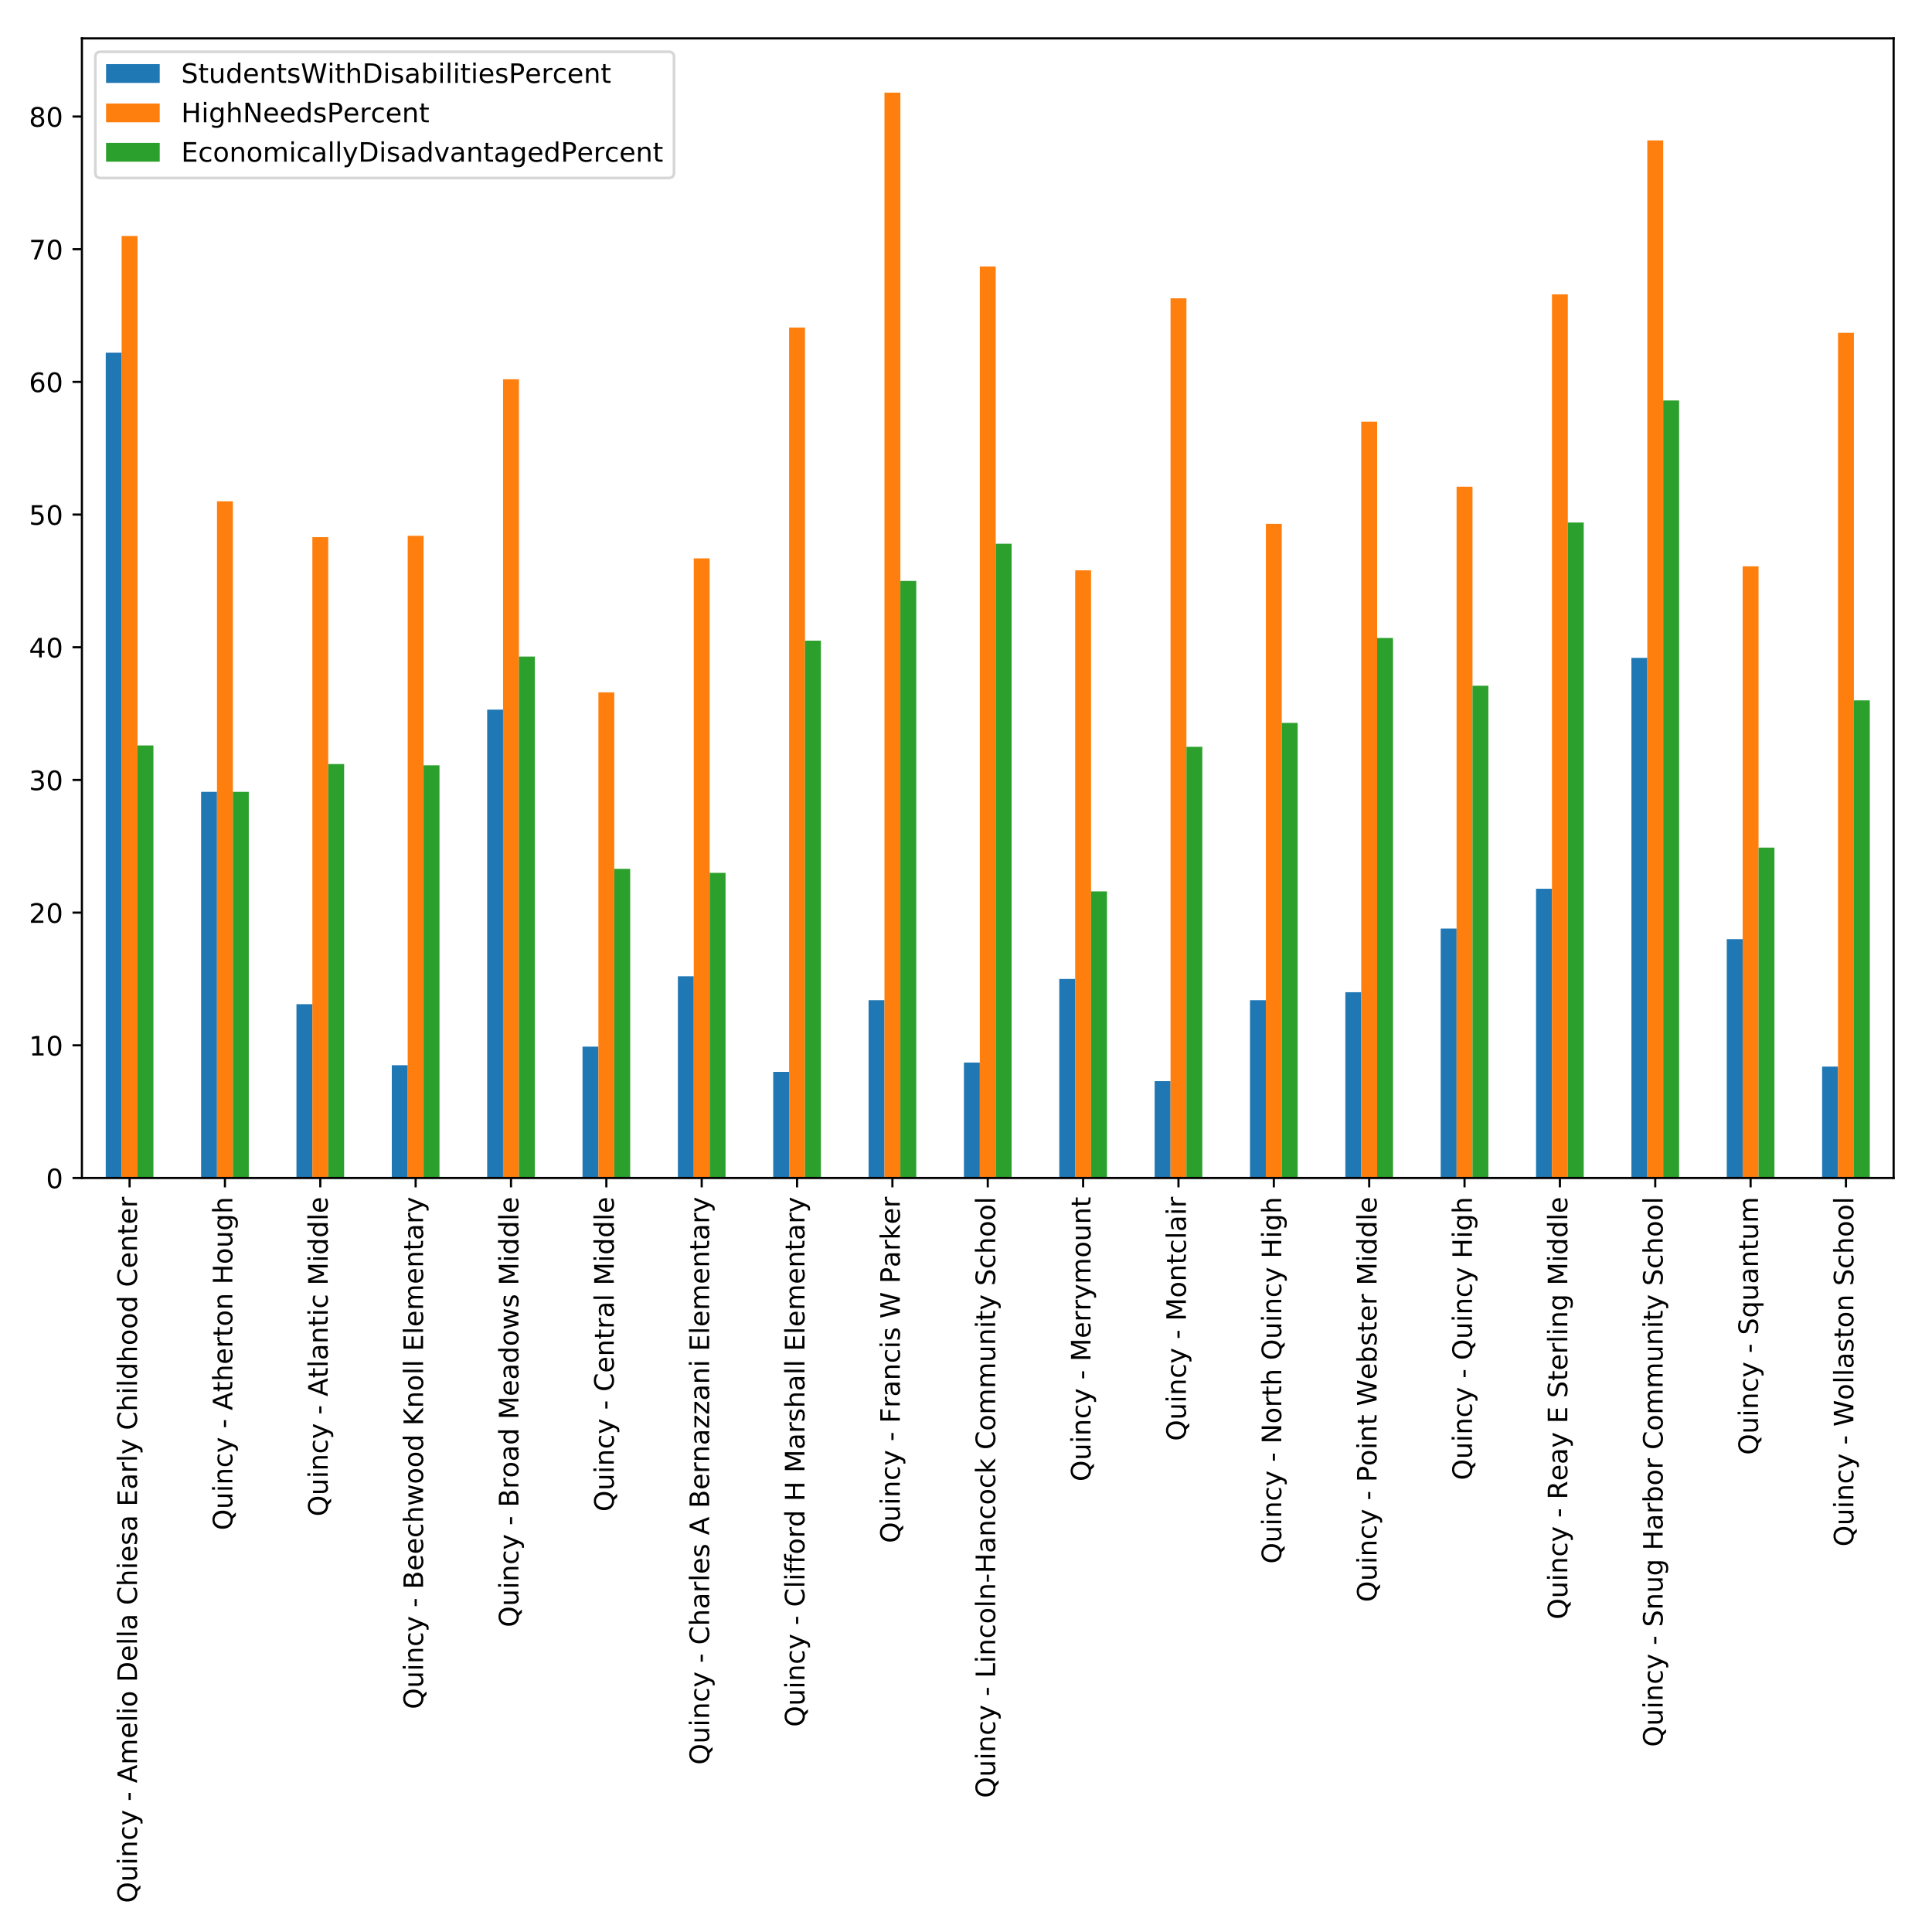 <?xml version="1.0" encoding="utf-8" standalone="no"?>
<!DOCTYPE svg PUBLIC "-//W3C//DTD SVG 1.1//EN"
  "http://www.w3.org/Graphics/SVG/1.1/DTD/svg11.dtd">
<!-- Created with matplotlib (http://matplotlib.org/) -->
<svg height="720pt" version="1.1" viewBox="0 0 720 720" width="720pt" xmlns="http://www.w3.org/2000/svg" xmlns:xlink="http://www.w3.org/1999/xlink">
 <defs>
  <style type="text/css">
*{stroke-linecap:butt;stroke-linejoin:round;}
  </style>
 </defs>
 <g id="figure_1">
  <g id="patch_1">
   <path d="M 0 720 
L 720 720 
L 720 0 
L 0 0 
z
" style="fill:#ffffff;"/>
  </g>
  <g id="axes_1">
   <g id="patch_2">
    <path d="M 30.525 439.006 
L 705.7 439.006 
L 705.7 14.3 
L 30.525 14.3 
z
" style="fill:#ffffff;"/>
   </g>
   <g id="patch_3">
    <path clip-path="url(#p1a1f0a5b08)" d="M 39.409 439.006 
L 45.331 439.006 
L 45.331 131.442 
L 39.409 131.442 
z
" style="fill:#1f77b4;"/>
   </g>
   <g id="patch_4">
    <path clip-path="url(#p1a1f0a5b08)" d="M 74.944 439.006 
L 80.867 439.006 
L 80.867 295.113 
L 74.944 295.113 
z
" style="fill:#1f77b4;"/>
   </g>
   <g id="patch_5">
    <path clip-path="url(#p1a1f0a5b08)" d="M 110.48 439.006 
L 116.403 439.006 
L 116.403 374.23 
L 110.48 374.23 
z
" style="fill:#1f77b4;"/>
   </g>
   <g id="patch_6">
    <path clip-path="url(#p1a1f0a5b08)" d="M 146.015 439.006 
L 151.938 439.006 
L 151.938 396.976 
L 146.015 396.976 
z
" style="fill:#1f77b4;"/>
   </g>
   <g id="patch_7">
    <path clip-path="url(#p1a1f0a5b08)" d="M 181.551 439.006 
L 187.474 439.006 
L 187.474 264.456 
L 181.551 264.456 
z
" style="fill:#1f77b4;"/>
   </g>
   <g id="patch_8">
    <path clip-path="url(#p1a1f0a5b08)" d="M 217.087 439.006 
L 223.009 439.006 
L 223.009 390.053 
L 217.087 390.053 
z
" style="fill:#1f77b4;"/>
   </g>
   <g id="patch_9">
    <path clip-path="url(#p1a1f0a5b08)" d="M 252.622 439.006 
L 258.545 439.006 
L 258.545 363.846 
L 252.622 363.846 
z
" style="fill:#1f77b4;"/>
   </g>
   <g id="patch_10">
    <path clip-path="url(#p1a1f0a5b08)" d="M 288.158 439.006 
L 294.08 439.006 
L 294.08 399.448 
L 288.158 399.448 
z
" style="fill:#1f77b4;"/>
   </g>
   <g id="patch_11">
    <path clip-path="url(#p1a1f0a5b08)" d="M 323.693 439.006 
L 329.616 439.006 
L 329.616 372.746 
L 323.693 372.746 
z
" style="fill:#1f77b4;"/>
   </g>
   <g id="patch_12">
    <path clip-path="url(#p1a1f0a5b08)" d="M 359.229 439.006 
L 365.151 439.006 
L 365.151 395.987 
L 359.229 395.987 
z
" style="fill:#1f77b4;"/>
   </g>
   <g id="patch_13">
    <path clip-path="url(#p1a1f0a5b08)" d="M 394.764 439.006 
L 400.687 439.006 
L 400.687 364.835 
L 394.764 364.835 
z
" style="fill:#1f77b4;"/>
   </g>
   <g id="patch_14">
    <path clip-path="url(#p1a1f0a5b08)" d="M 430.3 439.006 
L 436.222 439.006 
L 436.222 402.909 
L 430.3 402.909 
z
" style="fill:#1f77b4;"/>
   </g>
   <g id="patch_15">
    <path clip-path="url(#p1a1f0a5b08)" d="M 465.835 439.006 
L 471.758 439.006 
L 471.758 372.746 
L 465.835 372.746 
z
" style="fill:#1f77b4;"/>
   </g>
   <g id="patch_16">
    <path clip-path="url(#p1a1f0a5b08)" d="M 501.371 439.006 
L 507.293 439.006 
L 507.293 369.779 
L 501.371 369.779 
z
" style="fill:#1f77b4;"/>
   </g>
   <g id="patch_17">
    <path clip-path="url(#p1a1f0a5b08)" d="M 536.906 439.006 
L 542.829 439.006 
L 542.829 346.045 
L 536.906 346.045 
z
" style="fill:#1f77b4;"/>
   </g>
   <g id="patch_18">
    <path clip-path="url(#p1a1f0a5b08)" d="M 572.442 439.006 
L 578.364 439.006 
L 578.364 331.21 
L 572.442 331.21 
z
" style="fill:#1f77b4;"/>
   </g>
   <g id="patch_19">
    <path clip-path="url(#p1a1f0a5b08)" d="M 607.977 439.006 
L 613.9 439.006 
L 613.9 245.171 
L 607.977 245.171 
z
" style="fill:#1f77b4;"/>
   </g>
   <g id="patch_20">
    <path clip-path="url(#p1a1f0a5b08)" d="M 643.513 439.006 
L 649.435 439.006 
L 649.435 350 
L 643.513 350 
z
" style="fill:#1f77b4;"/>
   </g>
   <g id="patch_21">
    <path clip-path="url(#p1a1f0a5b08)" d="M 679.048 439.006 
L 684.971 439.006 
L 684.971 397.47 
L 679.048 397.47 
z
" style="fill:#1f77b4;"/>
   </g>
   <g id="patch_22">
    <path clip-path="url(#p1a1f0a5b08)" d="M 45.331 439.006 
L 51.254 439.006 
L 51.254 87.928 
L 45.331 87.928 
z
" style="fill:#ff7f0e;"/>
   </g>
   <g id="patch_23">
    <path clip-path="url(#p1a1f0a5b08)" d="M 80.867 439.006 
L 86.79 439.006 
L 86.79 186.823 
L 80.867 186.823 
z
" style="fill:#ff7f0e;"/>
   </g>
   <g id="patch_24">
    <path clip-path="url(#p1a1f0a5b08)" d="M 116.403 439.006 
L 122.325 439.006 
L 122.325 200.174 
L 116.403 200.174 
z
" style="fill:#ff7f0e;"/>
   </g>
   <g id="patch_25">
    <path clip-path="url(#p1a1f0a5b08)" d="M 151.938 439.006 
L 157.861 439.006 
L 157.861 199.679 
L 151.938 199.679 
z
" style="fill:#ff7f0e;"/>
   </g>
   <g id="patch_26">
    <path clip-path="url(#p1a1f0a5b08)" d="M 187.474 439.006 
L 193.396 439.006 
L 193.396 141.331 
L 187.474 141.331 
z
" style="fill:#ff7f0e;"/>
   </g>
   <g id="patch_27">
    <path clip-path="url(#p1a1f0a5b08)" d="M 223.009 439.006 
L 228.932 439.006 
L 228.932 258.028 
L 223.009 258.028 
z
" style="fill:#ff7f0e;"/>
   </g>
   <g id="patch_28">
    <path clip-path="url(#p1a1f0a5b08)" d="M 258.545 439.006 
L 264.467 439.006 
L 264.467 208.086 
L 258.545 208.086 
z
" style="fill:#ff7f0e;"/>
   </g>
   <g id="patch_29">
    <path clip-path="url(#p1a1f0a5b08)" d="M 294.08 439.006 
L 300.003 439.006 
L 300.003 122.047 
L 294.08 122.047 
z
" style="fill:#ff7f0e;"/>
   </g>
   <g id="patch_30">
    <path clip-path="url(#p1a1f0a5b08)" d="M 329.616 439.006 
L 335.538 439.006 
L 335.538 34.524 
L 329.616 34.524 
z
" style="fill:#ff7f0e;"/>
   </g>
   <g id="patch_31">
    <path clip-path="url(#p1a1f0a5b08)" d="M 365.151 439.006 
L 371.074 439.006 
L 371.074 99.301 
L 365.151 99.301 
z
" style="fill:#ff7f0e;"/>
   </g>
   <g id="patch_32">
    <path clip-path="url(#p1a1f0a5b08)" d="M 400.687 439.006 
L 406.609 439.006 
L 406.609 212.536 
L 400.687 212.536 
z
" style="fill:#ff7f0e;"/>
   </g>
   <g id="patch_33">
    <path clip-path="url(#p1a1f0a5b08)" d="M 436.222 439.006 
L 442.145 439.006 
L 442.145 111.168 
L 436.222 111.168 
z
" style="fill:#ff7f0e;"/>
   </g>
   <g id="patch_34">
    <path clip-path="url(#p1a1f0a5b08)" d="M 471.758 439.006 
L 477.68 439.006 
L 477.68 195.229 
L 471.758 195.229 
z
" style="fill:#ff7f0e;"/>
   </g>
   <g id="patch_35">
    <path clip-path="url(#p1a1f0a5b08)" d="M 507.293 439.006 
L 513.216 439.006 
L 513.216 157.154 
L 507.293 157.154 
z
" style="fill:#ff7f0e;"/>
   </g>
   <g id="patch_36">
    <path clip-path="url(#p1a1f0a5b08)" d="M 542.829 439.006 
L 548.751 439.006 
L 548.751 181.384 
L 542.829 181.384 
z
" style="fill:#ff7f0e;"/>
   </g>
   <g id="patch_37">
    <path clip-path="url(#p1a1f0a5b08)" d="M 578.364 439.006 
L 584.287 439.006 
L 584.287 109.685 
L 578.364 109.685 
z
" style="fill:#ff7f0e;"/>
   </g>
   <g id="patch_38">
    <path clip-path="url(#p1a1f0a5b08)" d="M 613.9 439.006 
L 619.822 439.006 
L 619.822 52.325 
L 613.9 52.325 
z
" style="fill:#ff7f0e;"/>
   </g>
   <g id="patch_39">
    <path clip-path="url(#p1a1f0a5b08)" d="M 649.435 439.006 
L 655.358 439.006 
L 655.358 211.052 
L 649.435 211.052 
z
" style="fill:#ff7f0e;"/>
   </g>
   <g id="patch_40">
    <path clip-path="url(#p1a1f0a5b08)" d="M 684.971 439.006 
L 690.894 439.006 
L 690.894 124.024 
L 684.971 124.024 
z
" style="fill:#ff7f0e;"/>
   </g>
   <g id="patch_41">
    <path clip-path="url(#p1a1f0a5b08)" d="M 51.254 439.006 
L 57.177 439.006 
L 57.177 277.807 
L 51.254 277.807 
z
" style="fill:#2ca02c;"/>
   </g>
   <g id="patch_42">
    <path clip-path="url(#p1a1f0a5b08)" d="M 86.79 439.006 
L 92.712 439.006 
L 92.712 295.113 
L 86.79 295.113 
z
" style="fill:#2ca02c;"/>
   </g>
   <g id="patch_43">
    <path clip-path="url(#p1a1f0a5b08)" d="M 122.325 439.006 
L 128.248 439.006 
L 128.248 284.729 
L 122.325 284.729 
z
" style="fill:#2ca02c;"/>
   </g>
   <g id="patch_44">
    <path clip-path="url(#p1a1f0a5b08)" d="M 157.861 439.006 
L 163.783 439.006 
L 163.783 285.224 
L 157.861 285.224 
z
" style="fill:#2ca02c;"/>
   </g>
   <g id="patch_45">
    <path clip-path="url(#p1a1f0a5b08)" d="M 193.396 439.006 
L 199.319 439.006 
L 199.319 244.677 
L 193.396 244.677 
z
" style="fill:#2ca02c;"/>
   </g>
   <g id="patch_46">
    <path clip-path="url(#p1a1f0a5b08)" d="M 228.932 439.006 
L 234.854 439.006 
L 234.854 323.793 
L 228.932 323.793 
z
" style="fill:#2ca02c;"/>
   </g>
   <g id="patch_47">
    <path clip-path="url(#p1a1f0a5b08)" d="M 264.467 439.006 
L 270.39 439.006 
L 270.39 325.277 
L 264.467 325.277 
z
" style="fill:#2ca02c;"/>
   </g>
   <g id="patch_48">
    <path clip-path="url(#p1a1f0a5b08)" d="M 300.003 439.006 
L 305.925 439.006 
L 305.925 238.743 
L 300.003 238.743 
z
" style="fill:#2ca02c;"/>
   </g>
   <g id="patch_49">
    <path clip-path="url(#p1a1f0a5b08)" d="M 335.538 439.006 
L 341.461 439.006 
L 341.461 216.492 
L 335.538 216.492 
z
" style="fill:#2ca02c;"/>
   </g>
   <g id="patch_50">
    <path clip-path="url(#p1a1f0a5b08)" d="M 371.074 439.006 
L 376.996 439.006 
L 376.996 202.646 
L 371.074 202.646 
z
" style="fill:#2ca02c;"/>
   </g>
   <g id="patch_51">
    <path clip-path="url(#p1a1f0a5b08)" d="M 406.609 439.006 
L 412.532 439.006 
L 412.532 332.199 
L 406.609 332.199 
z
" style="fill:#2ca02c;"/>
   </g>
   <g id="patch_52">
    <path clip-path="url(#p1a1f0a5b08)" d="M 442.145 439.006 
L 448.067 439.006 
L 448.067 278.301 
L 442.145 278.301 
z
" style="fill:#2ca02c;"/>
   </g>
   <g id="patch_53">
    <path clip-path="url(#p1a1f0a5b08)" d="M 477.68 439.006 
L 483.603 439.006 
L 483.603 269.401 
L 477.68 269.401 
z
" style="fill:#2ca02c;"/>
   </g>
   <g id="patch_54">
    <path clip-path="url(#p1a1f0a5b08)" d="M 513.216 439.006 
L 519.138 439.006 
L 519.138 237.754 
L 513.216 237.754 
z
" style="fill:#2ca02c;"/>
   </g>
   <g id="patch_55">
    <path clip-path="url(#p1a1f0a5b08)" d="M 548.751 439.006 
L 554.674 439.006 
L 554.674 255.555 
L 548.751 255.555 
z
" style="fill:#2ca02c;"/>
   </g>
   <g id="patch_56">
    <path clip-path="url(#p1a1f0a5b08)" d="M 584.287 439.006 
L 590.21 439.006 
L 590.21 194.735 
L 584.287 194.735 
z
" style="fill:#2ca02c;"/>
   </g>
   <g id="patch_57">
    <path clip-path="url(#p1a1f0a5b08)" d="M 619.822 439.006 
L 625.745 439.006 
L 625.745 149.243 
L 619.822 149.243 
z
" style="fill:#2ca02c;"/>
   </g>
   <g id="patch_58">
    <path clip-path="url(#p1a1f0a5b08)" d="M 655.358 439.006 
L 661.281 439.006 
L 661.281 315.881 
L 655.358 315.881 
z
" style="fill:#2ca02c;"/>
   </g>
   <g id="patch_59">
    <path clip-path="url(#p1a1f0a5b08)" d="M 690.894 439.006 
L 696.816 439.006 
L 696.816 260.995 
L 690.894 260.995 
z
" style="fill:#2ca02c;"/>
   </g>
   <g id="matplotlib.axis_1">
    <g id="xtick_1">
     <g id="line2d_1">
      <defs>
       <path d="M 0 0 
L 0 3.5 
" id="mca28099486" style="stroke:#000000;stroke-width:0.8;"/>
      </defs>
      <g>
       <use style="stroke:#000000;stroke-width:0.8;" x="48.293" xlink:href="#mca28099486" y="439.006"/>
      </g>
     </g>
     <g id="text_1">
      <!-- Quincy - Amelio Della Chiesa Early Childhood Center -->
      <defs>
       <path d="M 39.406 66.219 
Q 28.656 66.219 22.328 58.203 
Q 16.016 50.203 16.016 36.375 
Q 16.016 22.609 22.328 14.594 
Q 28.656 6.594 39.406 6.594 
Q 50.141 6.594 56.422 14.594 
Q 62.703 22.609 62.703 36.375 
Q 62.703 50.203 56.422 58.203 
Q 50.141 66.219 39.406 66.219 
z
M 53.219 1.312 
L 66.219 -12.891 
L 54.297 -12.891 
L 43.5 -1.219 
Q 41.891 -1.312 41.031 -1.359 
Q 40.188 -1.422 39.406 -1.422 
Q 24.031 -1.422 14.812 8.859 
Q 5.609 19.141 5.609 36.375 
Q 5.609 53.656 14.812 63.938 
Q 24.031 74.219 39.406 74.219 
Q 54.734 74.219 63.906 63.938 
Q 73.094 53.656 73.094 36.375 
Q 73.094 23.688 67.984 14.641 
Q 62.891 5.609 53.219 1.312 
z
" id="DejaVuSans-51"/>
       <path d="M 8.5 21.578 
L 8.5 54.688 
L 17.484 54.688 
L 17.484 21.922 
Q 17.484 14.156 20.5 10.266 
Q 23.531 6.391 29.594 6.391 
Q 36.859 6.391 41.078 11.031 
Q 45.312 15.672 45.312 23.688 
L 45.312 54.688 
L 54.297 54.688 
L 54.297 0 
L 45.312 0 
L 45.312 8.406 
Q 42.047 3.422 37.719 1 
Q 33.406 -1.422 27.688 -1.422 
Q 18.266 -1.422 13.375 4.438 
Q 8.5 10.297 8.5 21.578 
z
M 31.109 56 
z
" id="DejaVuSans-75"/>
       <path d="M 9.422 54.688 
L 18.406 54.688 
L 18.406 0 
L 9.422 0 
z
M 9.422 75.984 
L 18.406 75.984 
L 18.406 64.594 
L 9.422 64.594 
z
" id="DejaVuSans-69"/>
       <path d="M 54.891 33.016 
L 54.891 0 
L 45.906 0 
L 45.906 32.719 
Q 45.906 40.484 42.875 44.328 
Q 39.844 48.188 33.797 48.188 
Q 26.516 48.188 22.312 43.547 
Q 18.109 38.922 18.109 30.906 
L 18.109 0 
L 9.078 0 
L 9.078 54.688 
L 18.109 54.688 
L 18.109 46.188 
Q 21.344 51.125 25.703 53.562 
Q 30.078 56 35.797 56 
Q 45.219 56 50.047 50.172 
Q 54.891 44.344 54.891 33.016 
z
" id="DejaVuSans-6e"/>
       <path d="M 48.781 52.594 
L 48.781 44.188 
Q 44.969 46.297 41.141 47.344 
Q 37.312 48.391 33.406 48.391 
Q 24.656 48.391 19.812 42.844 
Q 14.984 37.312 14.984 27.297 
Q 14.984 17.281 19.812 11.734 
Q 24.656 6.203 33.406 6.203 
Q 37.312 6.203 41.141 7.25 
Q 44.969 8.297 48.781 10.406 
L 48.781 2.094 
Q 45.016 0.344 40.984 -0.531 
Q 36.969 -1.422 32.422 -1.422 
Q 20.062 -1.422 12.781 6.344 
Q 5.516 14.109 5.516 27.297 
Q 5.516 40.672 12.859 48.328 
Q 20.219 56 33.016 56 
Q 37.156 56 41.109 55.141 
Q 45.062 54.297 48.781 52.594 
z
" id="DejaVuSans-63"/>
       <path d="M 32.172 -5.078 
Q 28.375 -14.844 24.75 -17.812 
Q 21.141 -20.797 15.094 -20.797 
L 7.906 -20.797 
L 7.906 -13.281 
L 13.188 -13.281 
Q 16.891 -13.281 18.938 -11.516 
Q 21 -9.766 23.484 -3.219 
L 25.094 0.875 
L 2.984 54.688 
L 12.5 54.688 
L 29.594 11.922 
L 46.688 54.688 
L 56.203 54.688 
z
" id="DejaVuSans-79"/>
       <path id="DejaVuSans-20"/>
       <path d="M 4.891 31.391 
L 31.203 31.391 
L 31.203 23.391 
L 4.891 23.391 
z
" id="DejaVuSans-2d"/>
       <path d="M 34.188 63.188 
L 20.797 26.906 
L 47.609 26.906 
z
M 28.609 72.906 
L 39.797 72.906 
L 67.578 0 
L 57.328 0 
L 50.688 18.703 
L 17.828 18.703 
L 11.188 0 
L 0.781 0 
z
" id="DejaVuSans-41"/>
       <path d="M 52 44.188 
Q 55.375 50.25 60.062 53.125 
Q 64.75 56 71.094 56 
Q 79.641 56 84.281 50.016 
Q 88.922 44.047 88.922 33.016 
L 88.922 0 
L 79.891 0 
L 79.891 32.719 
Q 79.891 40.578 77.094 44.375 
Q 74.312 48.188 68.609 48.188 
Q 61.625 48.188 57.562 43.547 
Q 53.516 38.922 53.516 30.906 
L 53.516 0 
L 44.484 0 
L 44.484 32.719 
Q 44.484 40.625 41.703 44.406 
Q 38.922 48.188 33.109 48.188 
Q 26.219 48.188 22.156 43.531 
Q 18.109 38.875 18.109 30.906 
L 18.109 0 
L 9.078 0 
L 9.078 54.688 
L 18.109 54.688 
L 18.109 46.188 
Q 21.188 51.219 25.484 53.609 
Q 29.781 56 35.688 56 
Q 41.656 56 45.828 52.969 
Q 50 49.953 52 44.188 
z
" id="DejaVuSans-6d"/>
       <path d="M 56.203 29.594 
L 56.203 25.203 
L 14.891 25.203 
Q 15.484 15.922 20.484 11.062 
Q 25.484 6.203 34.422 6.203 
Q 39.594 6.203 44.453 7.469 
Q 49.312 8.734 54.109 11.281 
L 54.109 2.781 
Q 49.266 0.734 44.188 -0.344 
Q 39.109 -1.422 33.891 -1.422 
Q 20.797 -1.422 13.156 6.188 
Q 5.516 13.812 5.516 26.812 
Q 5.516 40.234 12.766 48.109 
Q 20.016 56 32.328 56 
Q 43.359 56 49.781 48.891 
Q 56.203 41.797 56.203 29.594 
z
M 47.219 32.234 
Q 47.125 39.594 43.094 43.984 
Q 39.062 48.391 32.422 48.391 
Q 24.906 48.391 20.391 44.141 
Q 15.875 39.891 15.188 32.172 
z
" id="DejaVuSans-65"/>
       <path d="M 9.422 75.984 
L 18.406 75.984 
L 18.406 0 
L 9.422 0 
z
" id="DejaVuSans-6c"/>
       <path d="M 30.609 48.391 
Q 23.391 48.391 19.188 42.75 
Q 14.984 37.109 14.984 27.297 
Q 14.984 17.484 19.156 11.844 
Q 23.344 6.203 30.609 6.203 
Q 37.797 6.203 41.984 11.859 
Q 46.188 17.531 46.188 27.297 
Q 46.188 37.016 41.984 42.703 
Q 37.797 48.391 30.609 48.391 
z
M 30.609 56 
Q 42.328 56 49.016 48.375 
Q 55.719 40.766 55.719 27.297 
Q 55.719 13.875 49.016 6.219 
Q 42.328 -1.422 30.609 -1.422 
Q 18.844 -1.422 12.172 6.219 
Q 5.516 13.875 5.516 27.297 
Q 5.516 40.766 12.172 48.375 
Q 18.844 56 30.609 56 
z
" id="DejaVuSans-6f"/>
       <path d="M 19.672 64.797 
L 19.672 8.109 
L 31.594 8.109 
Q 46.688 8.109 53.688 14.938 
Q 60.688 21.781 60.688 36.531 
Q 60.688 51.172 53.688 57.984 
Q 46.688 64.797 31.594 64.797 
z
M 9.812 72.906 
L 30.078 72.906 
Q 51.266 72.906 61.172 64.094 
Q 71.094 55.281 71.094 36.531 
Q 71.094 17.672 61.125 8.828 
Q 51.172 0 30.078 0 
L 9.812 0 
z
" id="DejaVuSans-44"/>
       <path d="M 34.281 27.484 
Q 23.391 27.484 19.188 25 
Q 14.984 22.516 14.984 16.5 
Q 14.984 11.719 18.141 8.906 
Q 21.297 6.109 26.703 6.109 
Q 34.188 6.109 38.703 11.406 
Q 43.219 16.703 43.219 25.484 
L 43.219 27.484 
z
M 52.203 31.203 
L 52.203 0 
L 43.219 0 
L 43.219 8.297 
Q 40.141 3.328 35.547 0.953 
Q 30.953 -1.422 24.312 -1.422 
Q 15.922 -1.422 10.953 3.297 
Q 6 8.016 6 15.922 
Q 6 25.141 12.172 29.828 
Q 18.359 34.516 30.609 34.516 
L 43.219 34.516 
L 43.219 35.406 
Q 43.219 41.609 39.141 45 
Q 35.062 48.391 27.688 48.391 
Q 23 48.391 18.547 47.266 
Q 14.109 46.141 10.016 43.891 
L 10.016 52.203 
Q 14.938 54.109 19.578 55.047 
Q 24.219 56 28.609 56 
Q 40.484 56 46.344 49.844 
Q 52.203 43.703 52.203 31.203 
z
" id="DejaVuSans-61"/>
       <path d="M 64.406 67.281 
L 64.406 56.891 
Q 59.422 61.531 53.781 63.812 
Q 48.141 66.109 41.797 66.109 
Q 29.297 66.109 22.656 58.469 
Q 16.016 50.828 16.016 36.375 
Q 16.016 21.969 22.656 14.328 
Q 29.297 6.688 41.797 6.688 
Q 48.141 6.688 53.781 8.984 
Q 59.422 11.281 64.406 15.922 
L 64.406 5.609 
Q 59.234 2.094 53.438 0.328 
Q 47.656 -1.422 41.219 -1.422 
Q 24.656 -1.422 15.125 8.703 
Q 5.609 18.844 5.609 36.375 
Q 5.609 53.953 15.125 64.078 
Q 24.656 74.219 41.219 74.219 
Q 47.75 74.219 53.531 72.484 
Q 59.328 70.75 64.406 67.281 
z
" id="DejaVuSans-43"/>
       <path d="M 54.891 33.016 
L 54.891 0 
L 45.906 0 
L 45.906 32.719 
Q 45.906 40.484 42.875 44.328 
Q 39.844 48.188 33.797 48.188 
Q 26.516 48.188 22.312 43.547 
Q 18.109 38.922 18.109 30.906 
L 18.109 0 
L 9.078 0 
L 9.078 75.984 
L 18.109 75.984 
L 18.109 46.188 
Q 21.344 51.125 25.703 53.562 
Q 30.078 56 35.797 56 
Q 45.219 56 50.047 50.172 
Q 54.891 44.344 54.891 33.016 
z
" id="DejaVuSans-68"/>
       <path d="M 44.281 53.078 
L 44.281 44.578 
Q 40.484 46.531 36.375 47.5 
Q 32.281 48.484 27.875 48.484 
Q 21.188 48.484 17.844 46.438 
Q 14.5 44.391 14.5 40.281 
Q 14.5 37.156 16.891 35.375 
Q 19.281 33.594 26.516 31.984 
L 29.594 31.297 
Q 39.156 29.25 43.188 25.516 
Q 47.219 21.781 47.219 15.094 
Q 47.219 7.469 41.188 3.016 
Q 35.156 -1.422 24.609 -1.422 
Q 20.219 -1.422 15.453 -0.562 
Q 10.688 0.297 5.422 2 
L 5.422 11.281 
Q 10.406 8.688 15.234 7.391 
Q 20.062 6.109 24.812 6.109 
Q 31.156 6.109 34.562 8.281 
Q 37.984 10.453 37.984 14.406 
Q 37.984 18.062 35.516 20.016 
Q 33.062 21.969 24.703 23.781 
L 21.578 24.516 
Q 13.234 26.266 9.516 29.906 
Q 5.812 33.547 5.812 39.891 
Q 5.812 47.609 11.281 51.797 
Q 16.75 56 26.812 56 
Q 31.781 56 36.172 55.266 
Q 40.578 54.547 44.281 53.078 
z
" id="DejaVuSans-73"/>
       <path d="M 9.812 72.906 
L 55.906 72.906 
L 55.906 64.594 
L 19.672 64.594 
L 19.672 43.016 
L 54.391 43.016 
L 54.391 34.719 
L 19.672 34.719 
L 19.672 8.297 
L 56.781 8.297 
L 56.781 0 
L 9.812 0 
z
" id="DejaVuSans-45"/>
       <path d="M 41.109 46.297 
Q 39.594 47.172 37.812 47.578 
Q 36.031 48 33.891 48 
Q 26.266 48 22.188 43.047 
Q 18.109 38.094 18.109 28.812 
L 18.109 0 
L 9.078 0 
L 9.078 54.688 
L 18.109 54.688 
L 18.109 46.188 
Q 20.953 51.172 25.484 53.578 
Q 30.031 56 36.531 56 
Q 37.453 56 38.578 55.875 
Q 39.703 55.766 41.062 55.516 
z
" id="DejaVuSans-72"/>
       <path d="M 45.406 46.391 
L 45.406 75.984 
L 54.391 75.984 
L 54.391 0 
L 45.406 0 
L 45.406 8.203 
Q 42.578 3.328 38.25 0.953 
Q 33.938 -1.422 27.875 -1.422 
Q 17.969 -1.422 11.734 6.484 
Q 5.516 14.406 5.516 27.297 
Q 5.516 40.188 11.734 48.094 
Q 17.969 56 27.875 56 
Q 33.938 56 38.25 53.625 
Q 42.578 51.266 45.406 46.391 
z
M 14.797 27.297 
Q 14.797 17.391 18.875 11.75 
Q 22.953 6.109 30.078 6.109 
Q 37.203 6.109 41.297 11.75 
Q 45.406 17.391 45.406 27.297 
Q 45.406 37.203 41.297 42.844 
Q 37.203 48.484 30.078 48.484 
Q 22.953 48.484 18.875 42.844 
Q 14.797 37.203 14.797 27.297 
z
" id="DejaVuSans-64"/>
       <path d="M 18.312 70.219 
L 18.312 54.688 
L 36.812 54.688 
L 36.812 47.703 
L 18.312 47.703 
L 18.312 18.016 
Q 18.312 11.328 20.141 9.422 
Q 21.969 7.516 27.594 7.516 
L 36.812 7.516 
L 36.812 0 
L 27.594 0 
Q 17.188 0 13.234 3.875 
Q 9.281 7.766 9.281 18.016 
L 9.281 47.703 
L 2.688 47.703 
L 2.688 54.688 
L 9.281 54.688 
L 9.281 70.219 
z
" id="DejaVuSans-74"/>
      </defs>
      <g transform="translate(51.052 709.2)rotate(-90)scale(0.1 -0.1)">
       <use xlink:href="#DejaVuSans-51"/>
       <use x="78.711" xlink:href="#DejaVuSans-75"/>
       <use x="142.09" xlink:href="#DejaVuSans-69"/>
       <use x="169.873" xlink:href="#DejaVuSans-6e"/>
       <use x="233.252" xlink:href="#DejaVuSans-63"/>
       <use x="288.232" xlink:href="#DejaVuSans-79"/>
       <use x="347.412" xlink:href="#DejaVuSans-20"/>
       <use x="379.199" xlink:href="#DejaVuSans-2d"/>
       <use x="415.283" xlink:href="#DejaVuSans-20"/>
       <use x="447.07" xlink:href="#DejaVuSans-41"/>
       <use x="515.479" xlink:href="#DejaVuSans-6d"/>
       <use x="612.891" xlink:href="#DejaVuSans-65"/>
       <use x="674.414" xlink:href="#DejaVuSans-6c"/>
       <use x="702.197" xlink:href="#DejaVuSans-69"/>
       <use x="729.98" xlink:href="#DejaVuSans-6f"/>
       <use x="791.162" xlink:href="#DejaVuSans-20"/>
       <use x="822.949" xlink:href="#DejaVuSans-44"/>
       <use x="899.951" xlink:href="#DejaVuSans-65"/>
       <use x="961.475" xlink:href="#DejaVuSans-6c"/>
       <use x="989.258" xlink:href="#DejaVuSans-6c"/>
       <use x="1017.041" xlink:href="#DejaVuSans-61"/>
       <use x="1078.32" xlink:href="#DejaVuSans-20"/>
       <use x="1110.107" xlink:href="#DejaVuSans-43"/>
       <use x="1179.932" xlink:href="#DejaVuSans-68"/>
       <use x="1243.311" xlink:href="#DejaVuSans-69"/>
       <use x="1271.094" xlink:href="#DejaVuSans-65"/>
       <use x="1332.617" xlink:href="#DejaVuSans-73"/>
       <use x="1384.717" xlink:href="#DejaVuSans-61"/>
       <use x="1445.996" xlink:href="#DejaVuSans-20"/>
       <use x="1477.783" xlink:href="#DejaVuSans-45"/>
       <use x="1540.967" xlink:href="#DejaVuSans-61"/>
       <use x="1602.246" xlink:href="#DejaVuSans-72"/>
       <use x="1643.359" xlink:href="#DejaVuSans-6c"/>
       <use x="1671.143" xlink:href="#DejaVuSans-79"/>
       <use x="1730.322" xlink:href="#DejaVuSans-20"/>
       <use x="1762.109" xlink:href="#DejaVuSans-43"/>
       <use x="1831.934" xlink:href="#DejaVuSans-68"/>
       <use x="1895.312" xlink:href="#DejaVuSans-69"/>
       <use x="1923.096" xlink:href="#DejaVuSans-6c"/>
       <use x="1950.879" xlink:href="#DejaVuSans-64"/>
       <use x="2014.355" xlink:href="#DejaVuSans-68"/>
       <use x="2077.734" xlink:href="#DejaVuSans-6f"/>
       <use x="2138.916" xlink:href="#DejaVuSans-6f"/>
       <use x="2200.098" xlink:href="#DejaVuSans-64"/>
       <use x="2263.574" xlink:href="#DejaVuSans-20"/>
       <use x="2295.361" xlink:href="#DejaVuSans-43"/>
       <use x="2365.186" xlink:href="#DejaVuSans-65"/>
       <use x="2426.709" xlink:href="#DejaVuSans-6e"/>
       <use x="2490.088" xlink:href="#DejaVuSans-74"/>
       <use x="2529.297" xlink:href="#DejaVuSans-65"/>
       <use x="2590.82" xlink:href="#DejaVuSans-72"/>
      </g>
     </g>
    </g>
    <g id="xtick_2">
     <g id="line2d_2">
      <g>
       <use style="stroke:#000000;stroke-width:0.8;" x="83.828" xlink:href="#mca28099486" y="439.006"/>
      </g>
     </g>
     <g id="text_2">
      <!-- Quincy - Atherton Hough -->
      <defs>
       <path d="M 9.812 72.906 
L 19.672 72.906 
L 19.672 43.016 
L 55.516 43.016 
L 55.516 72.906 
L 65.375 72.906 
L 65.375 0 
L 55.516 0 
L 55.516 34.719 
L 19.672 34.719 
L 19.672 0 
L 9.812 0 
z
" id="DejaVuSans-48"/>
       <path d="M 45.406 27.984 
Q 45.406 37.75 41.375 43.109 
Q 37.359 48.484 30.078 48.484 
Q 22.859 48.484 18.828 43.109 
Q 14.797 37.75 14.797 27.984 
Q 14.797 18.266 18.828 12.891 
Q 22.859 7.516 30.078 7.516 
Q 37.359 7.516 41.375 12.891 
Q 45.406 18.266 45.406 27.984 
z
M 54.391 6.781 
Q 54.391 -7.172 48.188 -13.984 
Q 42 -20.797 29.203 -20.797 
Q 24.469 -20.797 20.266 -20.094 
Q 16.062 -19.391 12.109 -17.922 
L 12.109 -9.188 
Q 16.062 -11.328 19.922 -12.344 
Q 23.781 -13.375 27.781 -13.375 
Q 36.625 -13.375 41.016 -8.766 
Q 45.406 -4.156 45.406 5.172 
L 45.406 9.625 
Q 42.625 4.781 38.281 2.391 
Q 33.938 0 27.875 0 
Q 17.828 0 11.672 7.656 
Q 5.516 15.328 5.516 27.984 
Q 5.516 40.672 11.672 48.328 
Q 17.828 56 27.875 56 
Q 33.938 56 38.281 53.609 
Q 42.625 51.219 45.406 46.391 
L 45.406 54.688 
L 54.391 54.688 
z
" id="DejaVuSans-67"/>
      </defs>
      <g transform="translate(86.588 570.291)rotate(-90)scale(0.1 -0.1)">
       <use xlink:href="#DejaVuSans-51"/>
       <use x="78.711" xlink:href="#DejaVuSans-75"/>
       <use x="142.09" xlink:href="#DejaVuSans-69"/>
       <use x="169.873" xlink:href="#DejaVuSans-6e"/>
       <use x="233.252" xlink:href="#DejaVuSans-63"/>
       <use x="288.232" xlink:href="#DejaVuSans-79"/>
       <use x="347.412" xlink:href="#DejaVuSans-20"/>
       <use x="379.199" xlink:href="#DejaVuSans-2d"/>
       <use x="415.283" xlink:href="#DejaVuSans-20"/>
       <use x="447.07" xlink:href="#DejaVuSans-41"/>
       <use x="515.463" xlink:href="#DejaVuSans-74"/>
       <use x="554.672" xlink:href="#DejaVuSans-68"/>
       <use x="618.051" xlink:href="#DejaVuSans-65"/>
       <use x="679.574" xlink:href="#DejaVuSans-72"/>
       <use x="720.688" xlink:href="#DejaVuSans-74"/>
       <use x="759.896" xlink:href="#DejaVuSans-6f"/>
       <use x="821.078" xlink:href="#DejaVuSans-6e"/>
       <use x="884.457" xlink:href="#DejaVuSans-20"/>
       <use x="916.244" xlink:href="#DejaVuSans-48"/>
       <use x="991.439" xlink:href="#DejaVuSans-6f"/>
       <use x="1052.621" xlink:href="#DejaVuSans-75"/>
       <use x="1116" xlink:href="#DejaVuSans-67"/>
       <use x="1179.477" xlink:href="#DejaVuSans-68"/>
      </g>
     </g>
    </g>
    <g id="xtick_3">
     <g id="line2d_3">
      <g>
       <use style="stroke:#000000;stroke-width:0.8;" x="119.364" xlink:href="#mca28099486" y="439.006"/>
      </g>
     </g>
     <g id="text_3">
      <!-- Quincy - Atlantic Middle -->
      <defs>
       <path d="M 9.812 72.906 
L 24.516 72.906 
L 43.109 23.297 
L 61.812 72.906 
L 76.516 72.906 
L 76.516 0 
L 66.891 0 
L 66.891 64.016 
L 48.094 14.016 
L 38.188 14.016 
L 19.391 64.016 
L 19.391 0 
L 9.812 0 
z
" id="DejaVuSans-4d"/>
      </defs>
      <g transform="translate(122.123 565.125)rotate(-90)scale(0.1 -0.1)">
       <use xlink:href="#DejaVuSans-51"/>
       <use x="78.711" xlink:href="#DejaVuSans-75"/>
       <use x="142.09" xlink:href="#DejaVuSans-69"/>
       <use x="169.873" xlink:href="#DejaVuSans-6e"/>
       <use x="233.252" xlink:href="#DejaVuSans-63"/>
       <use x="288.232" xlink:href="#DejaVuSans-79"/>
       <use x="347.412" xlink:href="#DejaVuSans-20"/>
       <use x="379.199" xlink:href="#DejaVuSans-2d"/>
       <use x="415.283" xlink:href="#DejaVuSans-20"/>
       <use x="447.07" xlink:href="#DejaVuSans-41"/>
       <use x="515.463" xlink:href="#DejaVuSans-74"/>
       <use x="554.672" xlink:href="#DejaVuSans-6c"/>
       <use x="582.455" xlink:href="#DejaVuSans-61"/>
       <use x="643.734" xlink:href="#DejaVuSans-6e"/>
       <use x="707.113" xlink:href="#DejaVuSans-74"/>
       <use x="746.322" xlink:href="#DejaVuSans-69"/>
       <use x="774.105" xlink:href="#DejaVuSans-63"/>
       <use x="829.086" xlink:href="#DejaVuSans-20"/>
       <use x="860.873" xlink:href="#DejaVuSans-4d"/>
       <use x="947.152" xlink:href="#DejaVuSans-69"/>
       <use x="974.936" xlink:href="#DejaVuSans-64"/>
       <use x="1038.412" xlink:href="#DejaVuSans-64"/>
       <use x="1101.889" xlink:href="#DejaVuSans-6c"/>
       <use x="1129.672" xlink:href="#DejaVuSans-65"/>
      </g>
     </g>
    </g>
    <g id="xtick_4">
     <g id="line2d_4">
      <g>
       <use style="stroke:#000000;stroke-width:0.8;" x="154.899" xlink:href="#mca28099486" y="439.006"/>
      </g>
     </g>
     <g id="text_4">
      <!-- Quincy - Beechwood Knoll Elementary -->
      <defs>
       <path d="M 19.672 34.812 
L 19.672 8.109 
L 35.5 8.109 
Q 43.453 8.109 47.281 11.406 
Q 51.125 14.703 51.125 21.484 
Q 51.125 28.328 47.281 31.562 
Q 43.453 34.812 35.5 34.812 
z
M 19.672 64.797 
L 19.672 42.828 
L 34.281 42.828 
Q 41.5 42.828 45.031 45.531 
Q 48.578 48.25 48.578 53.812 
Q 48.578 59.328 45.031 62.062 
Q 41.5 64.797 34.281 64.797 
z
M 9.812 72.906 
L 35.016 72.906 
Q 46.297 72.906 52.391 68.219 
Q 58.5 63.531 58.5 54.891 
Q 58.5 48.188 55.375 44.234 
Q 52.25 40.281 46.188 39.312 
Q 53.469 37.75 57.5 32.781 
Q 61.531 27.828 61.531 20.406 
Q 61.531 10.641 54.891 5.312 
Q 48.25 0 35.984 0 
L 9.812 0 
z
" id="DejaVuSans-42"/>
       <path d="M 4.203 54.688 
L 13.188 54.688 
L 24.422 12.016 
L 35.594 54.688 
L 46.188 54.688 
L 57.422 12.016 
L 68.609 54.688 
L 77.594 54.688 
L 63.281 0 
L 52.688 0 
L 40.922 44.828 
L 29.109 0 
L 18.5 0 
z
" id="DejaVuSans-77"/>
       <path d="M 9.812 72.906 
L 19.672 72.906 
L 19.672 42.094 
L 52.391 72.906 
L 65.094 72.906 
L 28.906 38.922 
L 67.672 0 
L 54.688 0 
L 19.672 35.109 
L 19.672 0 
L 9.812 0 
z
" id="DejaVuSans-4b"/>
      </defs>
      <g transform="translate(157.659 636.966)rotate(-90)scale(0.1 -0.1)">
       <use xlink:href="#DejaVuSans-51"/>
       <use x="78.711" xlink:href="#DejaVuSans-75"/>
       <use x="142.09" xlink:href="#DejaVuSans-69"/>
       <use x="169.873" xlink:href="#DejaVuSans-6e"/>
       <use x="233.252" xlink:href="#DejaVuSans-63"/>
       <use x="288.232" xlink:href="#DejaVuSans-79"/>
       <use x="347.412" xlink:href="#DejaVuSans-20"/>
       <use x="379.199" xlink:href="#DejaVuSans-2d"/>
       <use x="415.283" xlink:href="#DejaVuSans-20"/>
       <use x="447.07" xlink:href="#DejaVuSans-42"/>
       <use x="515.674" xlink:href="#DejaVuSans-65"/>
       <use x="577.197" xlink:href="#DejaVuSans-65"/>
       <use x="638.721" xlink:href="#DejaVuSans-63"/>
       <use x="693.701" xlink:href="#DejaVuSans-68"/>
       <use x="757.08" xlink:href="#DejaVuSans-77"/>
       <use x="838.867" xlink:href="#DejaVuSans-6f"/>
       <use x="900.049" xlink:href="#DejaVuSans-6f"/>
       <use x="961.23" xlink:href="#DejaVuSans-64"/>
       <use x="1024.707" xlink:href="#DejaVuSans-20"/>
       <use x="1056.494" xlink:href="#DejaVuSans-4b"/>
       <use x="1122.07" xlink:href="#DejaVuSans-6e"/>
       <use x="1185.449" xlink:href="#DejaVuSans-6f"/>
       <use x="1246.631" xlink:href="#DejaVuSans-6c"/>
       <use x="1274.414" xlink:href="#DejaVuSans-6c"/>
       <use x="1302.197" xlink:href="#DejaVuSans-20"/>
       <use x="1333.984" xlink:href="#DejaVuSans-45"/>
       <use x="1397.168" xlink:href="#DejaVuSans-6c"/>
       <use x="1424.951" xlink:href="#DejaVuSans-65"/>
       <use x="1486.475" xlink:href="#DejaVuSans-6d"/>
       <use x="1583.887" xlink:href="#DejaVuSans-65"/>
       <use x="1645.41" xlink:href="#DejaVuSans-6e"/>
       <use x="1708.789" xlink:href="#DejaVuSans-74"/>
       <use x="1747.998" xlink:href="#DejaVuSans-61"/>
       <use x="1809.277" xlink:href="#DejaVuSans-72"/>
       <use x="1850.391" xlink:href="#DejaVuSans-79"/>
      </g>
     </g>
    </g>
    <g id="xtick_5">
     <g id="line2d_5">
      <g>
       <use style="stroke:#000000;stroke-width:0.8;" x="190.435" xlink:href="#mca28099486" y="439.006"/>
      </g>
     </g>
     <g id="text_5">
      <!-- Quincy - Broad Meadows Middle -->
      <g transform="translate(193.194 606.431)rotate(-90)scale(0.1 -0.1)">
       <use xlink:href="#DejaVuSans-51"/>
       <use x="78.711" xlink:href="#DejaVuSans-75"/>
       <use x="142.09" xlink:href="#DejaVuSans-69"/>
       <use x="169.873" xlink:href="#DejaVuSans-6e"/>
       <use x="233.252" xlink:href="#DejaVuSans-63"/>
       <use x="288.232" xlink:href="#DejaVuSans-79"/>
       <use x="347.412" xlink:href="#DejaVuSans-20"/>
       <use x="379.199" xlink:href="#DejaVuSans-2d"/>
       <use x="415.283" xlink:href="#DejaVuSans-20"/>
       <use x="447.07" xlink:href="#DejaVuSans-42"/>
       <use x="515.674" xlink:href="#DejaVuSans-72"/>
       <use x="556.756" xlink:href="#DejaVuSans-6f"/>
       <use x="617.938" xlink:href="#DejaVuSans-61"/>
       <use x="679.217" xlink:href="#DejaVuSans-64"/>
       <use x="742.693" xlink:href="#DejaVuSans-20"/>
       <use x="774.48" xlink:href="#DejaVuSans-4d"/>
       <use x="860.76" xlink:href="#DejaVuSans-65"/>
       <use x="922.283" xlink:href="#DejaVuSans-61"/>
       <use x="983.562" xlink:href="#DejaVuSans-64"/>
       <use x="1047.039" xlink:href="#DejaVuSans-6f"/>
       <use x="1108.221" xlink:href="#DejaVuSans-77"/>
       <use x="1190.008" xlink:href="#DejaVuSans-73"/>
       <use x="1242.107" xlink:href="#DejaVuSans-20"/>
       <use x="1273.895" xlink:href="#DejaVuSans-4d"/>
       <use x="1360.174" xlink:href="#DejaVuSans-69"/>
       <use x="1387.957" xlink:href="#DejaVuSans-64"/>
       <use x="1451.434" xlink:href="#DejaVuSans-64"/>
       <use x="1514.91" xlink:href="#DejaVuSans-6c"/>
       <use x="1542.693" xlink:href="#DejaVuSans-65"/>
      </g>
     </g>
    </g>
    <g id="xtick_6">
     <g id="line2d_6">
      <g>
       <use style="stroke:#000000;stroke-width:0.8;" x="225.97" xlink:href="#mca28099486" y="439.006"/>
      </g>
     </g>
     <g id="text_6">
      <!-- Quincy - Central Middle -->
      <g transform="translate(228.73 563.336)rotate(-90)scale(0.1 -0.1)">
       <use xlink:href="#DejaVuSans-51"/>
       <use x="78.711" xlink:href="#DejaVuSans-75"/>
       <use x="142.09" xlink:href="#DejaVuSans-69"/>
       <use x="169.873" xlink:href="#DejaVuSans-6e"/>
       <use x="233.252" xlink:href="#DejaVuSans-63"/>
       <use x="288.232" xlink:href="#DejaVuSans-79"/>
       <use x="347.412" xlink:href="#DejaVuSans-20"/>
       <use x="379.199" xlink:href="#DejaVuSans-2d"/>
       <use x="415.283" xlink:href="#DejaVuSans-20"/>
       <use x="447.07" xlink:href="#DejaVuSans-43"/>
       <use x="516.895" xlink:href="#DejaVuSans-65"/>
       <use x="578.418" xlink:href="#DejaVuSans-6e"/>
       <use x="641.797" xlink:href="#DejaVuSans-74"/>
       <use x="681.006" xlink:href="#DejaVuSans-72"/>
       <use x="722.119" xlink:href="#DejaVuSans-61"/>
       <use x="783.398" xlink:href="#DejaVuSans-6c"/>
       <use x="811.182" xlink:href="#DejaVuSans-20"/>
       <use x="842.969" xlink:href="#DejaVuSans-4d"/>
       <use x="929.248" xlink:href="#DejaVuSans-69"/>
       <use x="957.031" xlink:href="#DejaVuSans-64"/>
       <use x="1020.508" xlink:href="#DejaVuSans-64"/>
       <use x="1083.984" xlink:href="#DejaVuSans-6c"/>
       <use x="1111.768" xlink:href="#DejaVuSans-65"/>
      </g>
     </g>
    </g>
    <g id="xtick_7">
     <g id="line2d_7">
      <g>
       <use style="stroke:#000000;stroke-width:0.8;" x="261.506" xlink:href="#mca28099486" y="439.006"/>
      </g>
     </g>
     <g id="text_7">
      <!-- Quincy - Charles A Bernazzani Elementary -->
      <defs>
       <path d="M 5.516 54.688 
L 48.188 54.688 
L 48.188 46.484 
L 14.406 7.172 
L 48.188 7.172 
L 48.188 0 
L 4.297 0 
L 4.297 8.203 
L 38.094 47.516 
L 5.516 47.516 
z
" id="DejaVuSans-7a"/>
      </defs>
      <g transform="translate(264.265 657.677)rotate(-90)scale(0.1 -0.1)">
       <use xlink:href="#DejaVuSans-51"/>
       <use x="78.711" xlink:href="#DejaVuSans-75"/>
       <use x="142.09" xlink:href="#DejaVuSans-69"/>
       <use x="169.873" xlink:href="#DejaVuSans-6e"/>
       <use x="233.252" xlink:href="#DejaVuSans-63"/>
       <use x="288.232" xlink:href="#DejaVuSans-79"/>
       <use x="347.412" xlink:href="#DejaVuSans-20"/>
       <use x="379.199" xlink:href="#DejaVuSans-2d"/>
       <use x="415.283" xlink:href="#DejaVuSans-20"/>
       <use x="447.07" xlink:href="#DejaVuSans-43"/>
       <use x="516.895" xlink:href="#DejaVuSans-68"/>
       <use x="580.273" xlink:href="#DejaVuSans-61"/>
       <use x="641.553" xlink:href="#DejaVuSans-72"/>
       <use x="682.666" xlink:href="#DejaVuSans-6c"/>
       <use x="710.449" xlink:href="#DejaVuSans-65"/>
       <use x="771.973" xlink:href="#DejaVuSans-73"/>
       <use x="824.072" xlink:href="#DejaVuSans-20"/>
       <use x="855.859" xlink:href="#DejaVuSans-41"/>
       <use x="924.268" xlink:href="#DejaVuSans-20"/>
       <use x="956.055" xlink:href="#DejaVuSans-42"/>
       <use x="1024.658" xlink:href="#DejaVuSans-65"/>
       <use x="1086.182" xlink:href="#DejaVuSans-72"/>
       <use x="1127.279" xlink:href="#DejaVuSans-6e"/>
       <use x="1190.658" xlink:href="#DejaVuSans-61"/>
       <use x="1251.938" xlink:href="#DejaVuSans-7a"/>
       <use x="1304.428" xlink:href="#DejaVuSans-7a"/>
       <use x="1356.918" xlink:href="#DejaVuSans-61"/>
       <use x="1418.197" xlink:href="#DejaVuSans-6e"/>
       <use x="1481.576" xlink:href="#DejaVuSans-69"/>
       <use x="1509.359" xlink:href="#DejaVuSans-20"/>
       <use x="1541.146" xlink:href="#DejaVuSans-45"/>
       <use x="1604.33" xlink:href="#DejaVuSans-6c"/>
       <use x="1632.113" xlink:href="#DejaVuSans-65"/>
       <use x="1693.637" xlink:href="#DejaVuSans-6d"/>
       <use x="1791.049" xlink:href="#DejaVuSans-65"/>
       <use x="1852.572" xlink:href="#DejaVuSans-6e"/>
       <use x="1915.951" xlink:href="#DejaVuSans-74"/>
       <use x="1955.16" xlink:href="#DejaVuSans-61"/>
       <use x="2016.439" xlink:href="#DejaVuSans-72"/>
       <use x="2057.553" xlink:href="#DejaVuSans-79"/>
      </g>
     </g>
    </g>
    <g id="xtick_8">
     <g id="line2d_8">
      <g>
       <use style="stroke:#000000;stroke-width:0.8;" x="297.041" xlink:href="#mca28099486" y="439.006"/>
      </g>
     </g>
     <g id="text_8">
      <!-- Quincy - Clifford H Marshall Elementary -->
      <defs>
       <path d="M 37.109 75.984 
L 37.109 68.5 
L 28.516 68.5 
Q 23.688 68.5 21.797 66.547 
Q 19.922 64.594 19.922 59.516 
L 19.922 54.688 
L 34.719 54.688 
L 34.719 47.703 
L 19.922 47.703 
L 19.922 0 
L 10.891 0 
L 10.891 47.703 
L 2.297 47.703 
L 2.297 54.688 
L 10.891 54.688 
L 10.891 58.5 
Q 10.891 67.625 15.141 71.797 
Q 19.391 75.984 28.609 75.984 
z
" id="DejaVuSans-66"/>
      </defs>
      <g transform="translate(299.801 643.581)rotate(-90)scale(0.1 -0.1)">
       <use xlink:href="#DejaVuSans-51"/>
       <use x="78.711" xlink:href="#DejaVuSans-75"/>
       <use x="142.09" xlink:href="#DejaVuSans-69"/>
       <use x="169.873" xlink:href="#DejaVuSans-6e"/>
       <use x="233.252" xlink:href="#DejaVuSans-63"/>
       <use x="288.232" xlink:href="#DejaVuSans-79"/>
       <use x="347.412" xlink:href="#DejaVuSans-20"/>
       <use x="379.199" xlink:href="#DejaVuSans-2d"/>
       <use x="415.283" xlink:href="#DejaVuSans-20"/>
       <use x="447.07" xlink:href="#DejaVuSans-43"/>
       <use x="516.895" xlink:href="#DejaVuSans-6c"/>
       <use x="544.678" xlink:href="#DejaVuSans-69"/>
       <use x="572.461" xlink:href="#DejaVuSans-66"/>
       <use x="607.666" xlink:href="#DejaVuSans-66"/>
       <use x="642.871" xlink:href="#DejaVuSans-6f"/>
       <use x="704.053" xlink:href="#DejaVuSans-72"/>
       <use x="745.15" xlink:href="#DejaVuSans-64"/>
       <use x="808.627" xlink:href="#DejaVuSans-20"/>
       <use x="840.414" xlink:href="#DejaVuSans-48"/>
       <use x="915.609" xlink:href="#DejaVuSans-20"/>
       <use x="947.396" xlink:href="#DejaVuSans-4d"/>
       <use x="1033.676" xlink:href="#DejaVuSans-61"/>
       <use x="1094.955" xlink:href="#DejaVuSans-72"/>
       <use x="1136.068" xlink:href="#DejaVuSans-73"/>
       <use x="1188.168" xlink:href="#DejaVuSans-68"/>
       <use x="1251.547" xlink:href="#DejaVuSans-61"/>
       <use x="1312.826" xlink:href="#DejaVuSans-6c"/>
       <use x="1340.609" xlink:href="#DejaVuSans-6c"/>
       <use x="1368.393" xlink:href="#DejaVuSans-20"/>
       <use x="1400.18" xlink:href="#DejaVuSans-45"/>
       <use x="1463.363" xlink:href="#DejaVuSans-6c"/>
       <use x="1491.146" xlink:href="#DejaVuSans-65"/>
       <use x="1552.67" xlink:href="#DejaVuSans-6d"/>
       <use x="1650.082" xlink:href="#DejaVuSans-65"/>
       <use x="1711.605" xlink:href="#DejaVuSans-6e"/>
       <use x="1774.984" xlink:href="#DejaVuSans-74"/>
       <use x="1814.193" xlink:href="#DejaVuSans-61"/>
       <use x="1875.473" xlink:href="#DejaVuSans-72"/>
       <use x="1916.586" xlink:href="#DejaVuSans-79"/>
      </g>
     </g>
    </g>
    <g id="xtick_9">
     <g id="line2d_9">
      <g>
       <use style="stroke:#000000;stroke-width:0.8;" x="332.577" xlink:href="#mca28099486" y="439.006"/>
      </g>
     </g>
     <g id="text_9">
      <!-- Quincy - Francis W Parker -->
      <defs>
       <path d="M 9.812 72.906 
L 51.703 72.906 
L 51.703 64.594 
L 19.672 64.594 
L 19.672 43.109 
L 48.578 43.109 
L 48.578 34.812 
L 19.672 34.812 
L 19.672 0 
L 9.812 0 
z
" id="DejaVuSans-46"/>
       <path d="M 3.328 72.906 
L 13.281 72.906 
L 28.609 11.281 
L 43.891 72.906 
L 54.984 72.906 
L 70.312 11.281 
L 85.594 72.906 
L 95.609 72.906 
L 77.297 0 
L 64.891 0 
L 49.516 63.281 
L 33.984 0 
L 21.578 0 
z
" id="DejaVuSans-57"/>
       <path d="M 19.672 64.797 
L 19.672 37.406 
L 32.078 37.406 
Q 38.969 37.406 42.719 40.969 
Q 46.484 44.531 46.484 51.125 
Q 46.484 57.672 42.719 61.234 
Q 38.969 64.797 32.078 64.797 
z
M 9.812 72.906 
L 32.078 72.906 
Q 44.344 72.906 50.609 67.359 
Q 56.891 61.812 56.891 51.125 
Q 56.891 40.328 50.609 34.812 
Q 44.344 29.297 32.078 29.297 
L 19.672 29.297 
L 19.672 0 
L 9.812 0 
z
" id="DejaVuSans-50"/>
       <path d="M 9.078 75.984 
L 18.109 75.984 
L 18.109 31.109 
L 44.922 54.688 
L 56.391 54.688 
L 27.391 29.109 
L 57.625 0 
L 45.906 0 
L 18.109 26.703 
L 18.109 0 
L 9.078 0 
z
" id="DejaVuSans-6b"/>
      </defs>
      <g transform="translate(335.336 575.072)rotate(-90)scale(0.1 -0.1)">
       <use xlink:href="#DejaVuSans-51"/>
       <use x="78.711" xlink:href="#DejaVuSans-75"/>
       <use x="142.09" xlink:href="#DejaVuSans-69"/>
       <use x="169.873" xlink:href="#DejaVuSans-6e"/>
       <use x="233.252" xlink:href="#DejaVuSans-63"/>
       <use x="288.232" xlink:href="#DejaVuSans-79"/>
       <use x="347.412" xlink:href="#DejaVuSans-20"/>
       <use x="379.199" xlink:href="#DejaVuSans-2d"/>
       <use x="415.283" xlink:href="#DejaVuSans-20"/>
       <use x="447.07" xlink:href="#DejaVuSans-46"/>
       <use x="504.48" xlink:href="#DejaVuSans-72"/>
       <use x="545.594" xlink:href="#DejaVuSans-61"/>
       <use x="606.873" xlink:href="#DejaVuSans-6e"/>
       <use x="670.252" xlink:href="#DejaVuSans-63"/>
       <use x="725.232" xlink:href="#DejaVuSans-69"/>
       <use x="753.016" xlink:href="#DejaVuSans-73"/>
       <use x="805.115" xlink:href="#DejaVuSans-20"/>
       <use x="836.902" xlink:href="#DejaVuSans-57"/>
       <use x="935.779" xlink:href="#DejaVuSans-20"/>
       <use x="967.566" xlink:href="#DejaVuSans-50"/>
       <use x="1027.807" xlink:href="#DejaVuSans-61"/>
       <use x="1089.086" xlink:href="#DejaVuSans-72"/>
       <use x="1130.199" xlink:href="#DejaVuSans-6b"/>
       <use x="1188.062" xlink:href="#DejaVuSans-65"/>
       <use x="1249.586" xlink:href="#DejaVuSans-72"/>
      </g>
     </g>
    </g>
    <g id="xtick_10">
     <g id="line2d_10">
      <g>
       <use style="stroke:#000000;stroke-width:0.8;" x="368.113" xlink:href="#mca28099486" y="439.006"/>
      </g>
     </g>
     <g id="text_10">
      <!-- Quincy - Lincoln-Hancock Community School -->
      <defs>
       <path d="M 9.812 72.906 
L 19.672 72.906 
L 19.672 8.297 
L 55.172 8.297 
L 55.172 0 
L 9.812 0 
z
" id="DejaVuSans-4c"/>
       <path d="M 53.516 70.516 
L 53.516 60.891 
Q 47.906 63.578 42.922 64.891 
Q 37.938 66.219 33.297 66.219 
Q 25.25 66.219 20.875 63.094 
Q 16.5 59.969 16.5 54.203 
Q 16.5 49.359 19.406 46.891 
Q 22.312 44.438 30.422 42.922 
L 36.375 41.703 
Q 47.406 39.594 52.656 34.297 
Q 57.906 29 57.906 20.125 
Q 57.906 9.516 50.797 4.047 
Q 43.703 -1.422 29.984 -1.422 
Q 24.812 -1.422 18.969 -0.25 
Q 13.141 0.922 6.891 3.219 
L 6.891 13.375 
Q 12.891 10.016 18.656 8.297 
Q 24.422 6.594 29.984 6.594 
Q 38.422 6.594 43.016 9.906 
Q 47.609 13.234 47.609 19.391 
Q 47.609 24.75 44.312 27.781 
Q 41.016 30.812 33.5 32.328 
L 27.484 33.5 
Q 16.453 35.688 11.516 40.375 
Q 6.594 45.062 6.594 53.422 
Q 6.594 63.094 13.406 68.656 
Q 20.219 74.219 32.172 74.219 
Q 37.312 74.219 42.625 73.281 
Q 47.953 72.359 53.516 70.516 
z
" id="DejaVuSans-53"/>
      </defs>
      <g transform="translate(370.872 670.064)rotate(-90)scale(0.1 -0.1)">
       <use xlink:href="#DejaVuSans-51"/>
       <use x="78.711" xlink:href="#DejaVuSans-75"/>
       <use x="142.09" xlink:href="#DejaVuSans-69"/>
       <use x="169.873" xlink:href="#DejaVuSans-6e"/>
       <use x="233.252" xlink:href="#DejaVuSans-63"/>
       <use x="288.232" xlink:href="#DejaVuSans-79"/>
       <use x="347.412" xlink:href="#DejaVuSans-20"/>
       <use x="379.199" xlink:href="#DejaVuSans-2d"/>
       <use x="415.283" xlink:href="#DejaVuSans-20"/>
       <use x="447.07" xlink:href="#DejaVuSans-4c"/>
       <use x="502.783" xlink:href="#DejaVuSans-69"/>
       <use x="530.566" xlink:href="#DejaVuSans-6e"/>
       <use x="593.945" xlink:href="#DejaVuSans-63"/>
       <use x="648.926" xlink:href="#DejaVuSans-6f"/>
       <use x="710.107" xlink:href="#DejaVuSans-6c"/>
       <use x="737.891" xlink:href="#DejaVuSans-6e"/>
       <use x="801.27" xlink:href="#DejaVuSans-2d"/>
       <use x="837.354" xlink:href="#DejaVuSans-48"/>
       <use x="912.549" xlink:href="#DejaVuSans-61"/>
       <use x="973.828" xlink:href="#DejaVuSans-6e"/>
       <use x="1037.207" xlink:href="#DejaVuSans-63"/>
       <use x="1092.188" xlink:href="#DejaVuSans-6f"/>
       <use x="1153.369" xlink:href="#DejaVuSans-63"/>
       <use x="1208.35" xlink:href="#DejaVuSans-6b"/>
       <use x="1266.26" xlink:href="#DejaVuSans-20"/>
       <use x="1298.047" xlink:href="#DejaVuSans-43"/>
       <use x="1367.871" xlink:href="#DejaVuSans-6f"/>
       <use x="1429.053" xlink:href="#DejaVuSans-6d"/>
       <use x="1526.465" xlink:href="#DejaVuSans-6d"/>
       <use x="1623.877" xlink:href="#DejaVuSans-75"/>
       <use x="1687.256" xlink:href="#DejaVuSans-6e"/>
       <use x="1750.635" xlink:href="#DejaVuSans-69"/>
       <use x="1778.418" xlink:href="#DejaVuSans-74"/>
       <use x="1817.627" xlink:href="#DejaVuSans-79"/>
       <use x="1876.807" xlink:href="#DejaVuSans-20"/>
       <use x="1908.594" xlink:href="#DejaVuSans-53"/>
       <use x="1972.07" xlink:href="#DejaVuSans-63"/>
       <use x="2027.051" xlink:href="#DejaVuSans-68"/>
       <use x="2090.43" xlink:href="#DejaVuSans-6f"/>
       <use x="2151.611" xlink:href="#DejaVuSans-6f"/>
       <use x="2212.793" xlink:href="#DejaVuSans-6c"/>
      </g>
     </g>
    </g>
    <g id="xtick_11">
     <g id="line2d_11">
      <g>
       <use style="stroke:#000000;stroke-width:0.8;" x="403.648" xlink:href="#mca28099486" y="439.006"/>
      </g>
     </g>
     <g id="text_11">
      <!-- Quincy - Merrymount -->
      <g transform="translate(406.407 552.087)rotate(-90)scale(0.1 -0.1)">
       <use xlink:href="#DejaVuSans-51"/>
       <use x="78.711" xlink:href="#DejaVuSans-75"/>
       <use x="142.09" xlink:href="#DejaVuSans-69"/>
       <use x="169.873" xlink:href="#DejaVuSans-6e"/>
       <use x="233.252" xlink:href="#DejaVuSans-63"/>
       <use x="288.232" xlink:href="#DejaVuSans-79"/>
       <use x="347.412" xlink:href="#DejaVuSans-20"/>
       <use x="379.199" xlink:href="#DejaVuSans-2d"/>
       <use x="415.283" xlink:href="#DejaVuSans-20"/>
       <use x="447.07" xlink:href="#DejaVuSans-4d"/>
       <use x="533.35" xlink:href="#DejaVuSans-65"/>
       <use x="594.873" xlink:href="#DejaVuSans-72"/>
       <use x="635.971" xlink:href="#DejaVuSans-72"/>
       <use x="677.084" xlink:href="#DejaVuSans-79"/>
       <use x="736.264" xlink:href="#DejaVuSans-6d"/>
       <use x="833.676" xlink:href="#DejaVuSans-6f"/>
       <use x="894.857" xlink:href="#DejaVuSans-75"/>
       <use x="958.236" xlink:href="#DejaVuSans-6e"/>
       <use x="1021.615" xlink:href="#DejaVuSans-74"/>
      </g>
     </g>
    </g>
    <g id="xtick_12">
     <g id="line2d_12">
      <g>
       <use style="stroke:#000000;stroke-width:0.8;" x="439.184" xlink:href="#mca28099486" y="439.006"/>
      </g>
     </g>
     <g id="text_12">
      <!-- Quincy - Montclair -->
      <g transform="translate(441.943 537.011)rotate(-90)scale(0.1 -0.1)">
       <use xlink:href="#DejaVuSans-51"/>
       <use x="78.711" xlink:href="#DejaVuSans-75"/>
       <use x="142.09" xlink:href="#DejaVuSans-69"/>
       <use x="169.873" xlink:href="#DejaVuSans-6e"/>
       <use x="233.252" xlink:href="#DejaVuSans-63"/>
       <use x="288.232" xlink:href="#DejaVuSans-79"/>
       <use x="347.412" xlink:href="#DejaVuSans-20"/>
       <use x="379.199" xlink:href="#DejaVuSans-2d"/>
       <use x="415.283" xlink:href="#DejaVuSans-20"/>
       <use x="447.07" xlink:href="#DejaVuSans-4d"/>
       <use x="533.35" xlink:href="#DejaVuSans-6f"/>
       <use x="594.531" xlink:href="#DejaVuSans-6e"/>
       <use x="657.91" xlink:href="#DejaVuSans-74"/>
       <use x="697.119" xlink:href="#DejaVuSans-63"/>
       <use x="752.1" xlink:href="#DejaVuSans-6c"/>
       <use x="779.883" xlink:href="#DejaVuSans-61"/>
       <use x="841.162" xlink:href="#DejaVuSans-69"/>
       <use x="868.945" xlink:href="#DejaVuSans-72"/>
      </g>
     </g>
    </g>
    <g id="xtick_13">
     <g id="line2d_13">
      <g>
       <use style="stroke:#000000;stroke-width:0.8;" x="474.719" xlink:href="#mca28099486" y="439.006"/>
      </g>
     </g>
     <g id="text_13">
      <!-- Quincy - North Quincy High -->
      <defs>
       <path d="M 9.812 72.906 
L 23.094 72.906 
L 55.422 11.922 
L 55.422 72.906 
L 64.984 72.906 
L 64.984 0 
L 51.703 0 
L 19.391 60.984 
L 19.391 0 
L 9.812 0 
z
" id="DejaVuSans-4e"/>
      </defs>
      <g transform="translate(477.478 582.764)rotate(-90)scale(0.1 -0.1)">
       <use xlink:href="#DejaVuSans-51"/>
       <use x="78.711" xlink:href="#DejaVuSans-75"/>
       <use x="142.09" xlink:href="#DejaVuSans-69"/>
       <use x="169.873" xlink:href="#DejaVuSans-6e"/>
       <use x="233.252" xlink:href="#DejaVuSans-63"/>
       <use x="288.232" xlink:href="#DejaVuSans-79"/>
       <use x="347.412" xlink:href="#DejaVuSans-20"/>
       <use x="379.199" xlink:href="#DejaVuSans-2d"/>
       <use x="415.283" xlink:href="#DejaVuSans-20"/>
       <use x="447.07" xlink:href="#DejaVuSans-4e"/>
       <use x="521.875" xlink:href="#DejaVuSans-6f"/>
       <use x="583.057" xlink:href="#DejaVuSans-72"/>
       <use x="624.17" xlink:href="#DejaVuSans-74"/>
       <use x="663.379" xlink:href="#DejaVuSans-68"/>
       <use x="726.758" xlink:href="#DejaVuSans-20"/>
       <use x="758.545" xlink:href="#DejaVuSans-51"/>
       <use x="837.256" xlink:href="#DejaVuSans-75"/>
       <use x="900.635" xlink:href="#DejaVuSans-69"/>
       <use x="928.418" xlink:href="#DejaVuSans-6e"/>
       <use x="991.797" xlink:href="#DejaVuSans-63"/>
       <use x="1046.777" xlink:href="#DejaVuSans-79"/>
       <use x="1105.957" xlink:href="#DejaVuSans-20"/>
       <use x="1137.744" xlink:href="#DejaVuSans-48"/>
       <use x="1212.939" xlink:href="#DejaVuSans-69"/>
       <use x="1240.723" xlink:href="#DejaVuSans-67"/>
       <use x="1304.199" xlink:href="#DejaVuSans-68"/>
      </g>
     </g>
    </g>
    <g id="xtick_14">
     <g id="line2d_14">
      <g>
       <use style="stroke:#000000;stroke-width:0.8;" x="510.255" xlink:href="#mca28099486" y="439.006"/>
      </g>
     </g>
     <g id="text_14">
      <!-- Quincy - Point Webster Middle -->
      <defs>
       <path d="M 48.688 27.297 
Q 48.688 37.203 44.609 42.844 
Q 40.531 48.484 33.406 48.484 
Q 26.266 48.484 22.188 42.844 
Q 18.109 37.203 18.109 27.297 
Q 18.109 17.391 22.188 11.75 
Q 26.266 6.109 33.406 6.109 
Q 40.531 6.109 44.609 11.75 
Q 48.688 17.391 48.688 27.297 
z
M 18.109 46.391 
Q 20.953 51.266 25.266 53.625 
Q 29.594 56 35.594 56 
Q 45.562 56 51.781 48.094 
Q 58.016 40.188 58.016 27.297 
Q 58.016 14.406 51.781 6.484 
Q 45.562 -1.422 35.594 -1.422 
Q 29.594 -1.422 25.266 0.953 
Q 20.953 3.328 18.109 8.203 
L 18.109 0 
L 9.078 0 
L 9.078 75.984 
L 18.109 75.984 
z
" id="DejaVuSans-62"/>
      </defs>
      <g transform="translate(513.014 597.058)rotate(-90)scale(0.1 -0.1)">
       <use xlink:href="#DejaVuSans-51"/>
       <use x="78.711" xlink:href="#DejaVuSans-75"/>
       <use x="142.09" xlink:href="#DejaVuSans-69"/>
       <use x="169.873" xlink:href="#DejaVuSans-6e"/>
       <use x="233.252" xlink:href="#DejaVuSans-63"/>
       <use x="288.232" xlink:href="#DejaVuSans-79"/>
       <use x="347.412" xlink:href="#DejaVuSans-20"/>
       <use x="379.199" xlink:href="#DejaVuSans-2d"/>
       <use x="415.283" xlink:href="#DejaVuSans-20"/>
       <use x="447.07" xlink:href="#DejaVuSans-50"/>
       <use x="507.326" xlink:href="#DejaVuSans-6f"/>
       <use x="568.508" xlink:href="#DejaVuSans-69"/>
       <use x="596.291" xlink:href="#DejaVuSans-6e"/>
       <use x="659.67" xlink:href="#DejaVuSans-74"/>
       <use x="698.879" xlink:href="#DejaVuSans-20"/>
       <use x="730.666" xlink:href="#DejaVuSans-57"/>
       <use x="829.465" xlink:href="#DejaVuSans-65"/>
       <use x="890.988" xlink:href="#DejaVuSans-62"/>
       <use x="954.465" xlink:href="#DejaVuSans-73"/>
       <use x="1006.564" xlink:href="#DejaVuSans-74"/>
       <use x="1045.773" xlink:href="#DejaVuSans-65"/>
       <use x="1107.297" xlink:href="#DejaVuSans-72"/>
       <use x="1148.41" xlink:href="#DejaVuSans-20"/>
       <use x="1180.197" xlink:href="#DejaVuSans-4d"/>
       <use x="1266.477" xlink:href="#DejaVuSans-69"/>
       <use x="1294.26" xlink:href="#DejaVuSans-64"/>
       <use x="1357.736" xlink:href="#DejaVuSans-64"/>
       <use x="1421.213" xlink:href="#DejaVuSans-6c"/>
       <use x="1448.996" xlink:href="#DejaVuSans-65"/>
      </g>
     </g>
    </g>
    <g id="xtick_15">
     <g id="line2d_15">
      <g>
       <use style="stroke:#000000;stroke-width:0.8;" x="545.79" xlink:href="#mca28099486" y="439.006"/>
      </g>
     </g>
     <g id="text_15">
      <!-- Quincy - Quincy High -->
      <g transform="translate(548.55 551.617)rotate(-90)scale(0.1 -0.1)">
       <use xlink:href="#DejaVuSans-51"/>
       <use x="78.711" xlink:href="#DejaVuSans-75"/>
       <use x="142.09" xlink:href="#DejaVuSans-69"/>
       <use x="169.873" xlink:href="#DejaVuSans-6e"/>
       <use x="233.252" xlink:href="#DejaVuSans-63"/>
       <use x="288.232" xlink:href="#DejaVuSans-79"/>
       <use x="347.412" xlink:href="#DejaVuSans-20"/>
       <use x="379.199" xlink:href="#DejaVuSans-2d"/>
       <use x="415.283" xlink:href="#DejaVuSans-20"/>
       <use x="447.07" xlink:href="#DejaVuSans-51"/>
       <use x="525.781" xlink:href="#DejaVuSans-75"/>
       <use x="589.16" xlink:href="#DejaVuSans-69"/>
       <use x="616.943" xlink:href="#DejaVuSans-6e"/>
       <use x="680.322" xlink:href="#DejaVuSans-63"/>
       <use x="735.303" xlink:href="#DejaVuSans-79"/>
       <use x="794.482" xlink:href="#DejaVuSans-20"/>
       <use x="826.27" xlink:href="#DejaVuSans-48"/>
       <use x="901.465" xlink:href="#DejaVuSans-69"/>
       <use x="929.248" xlink:href="#DejaVuSans-67"/>
       <use x="992.725" xlink:href="#DejaVuSans-68"/>
      </g>
     </g>
    </g>
    <g id="xtick_16">
     <g id="line2d_16">
      <g>
       <use style="stroke:#000000;stroke-width:0.8;" x="581.326" xlink:href="#mca28099486" y="439.006"/>
      </g>
     </g>
     <g id="text_16">
      <!-- Quincy - Reay E Sterling Middle -->
      <defs>
       <path d="M 44.391 34.188 
Q 47.562 33.109 50.562 29.594 
Q 53.562 26.078 56.594 19.922 
L 66.609 0 
L 56 0 
L 46.688 18.703 
Q 43.062 26.031 39.672 28.422 
Q 36.281 30.812 30.422 30.812 
L 19.672 30.812 
L 19.672 0 
L 9.812 0 
L 9.812 72.906 
L 32.078 72.906 
Q 44.578 72.906 50.734 67.672 
Q 56.891 62.453 56.891 51.906 
Q 56.891 45.016 53.688 40.469 
Q 50.484 35.938 44.391 34.188 
z
M 19.672 64.797 
L 19.672 38.922 
L 32.078 38.922 
Q 39.203 38.922 42.844 42.219 
Q 46.484 45.516 46.484 51.906 
Q 46.484 58.297 42.844 61.547 
Q 39.203 64.797 32.078 64.797 
z
" id="DejaVuSans-52"/>
      </defs>
      <g transform="translate(584.085 603.517)rotate(-90)scale(0.1 -0.1)">
       <use xlink:href="#DejaVuSans-51"/>
       <use x="78.711" xlink:href="#DejaVuSans-75"/>
       <use x="142.09" xlink:href="#DejaVuSans-69"/>
       <use x="169.873" xlink:href="#DejaVuSans-6e"/>
       <use x="233.252" xlink:href="#DejaVuSans-63"/>
       <use x="288.232" xlink:href="#DejaVuSans-79"/>
       <use x="347.412" xlink:href="#DejaVuSans-20"/>
       <use x="379.199" xlink:href="#DejaVuSans-2d"/>
       <use x="415.283" xlink:href="#DejaVuSans-20"/>
       <use x="447.07" xlink:href="#DejaVuSans-52"/>
       <use x="516.49" xlink:href="#DejaVuSans-65"/>
       <use x="578.014" xlink:href="#DejaVuSans-61"/>
       <use x="639.293" xlink:href="#DejaVuSans-79"/>
       <use x="698.473" xlink:href="#DejaVuSans-20"/>
       <use x="730.26" xlink:href="#DejaVuSans-45"/>
       <use x="793.443" xlink:href="#DejaVuSans-20"/>
       <use x="825.23" xlink:href="#DejaVuSans-53"/>
       <use x="888.707" xlink:href="#DejaVuSans-74"/>
       <use x="927.916" xlink:href="#DejaVuSans-65"/>
       <use x="989.439" xlink:href="#DejaVuSans-72"/>
       <use x="1030.553" xlink:href="#DejaVuSans-6c"/>
       <use x="1058.336" xlink:href="#DejaVuSans-69"/>
       <use x="1086.119" xlink:href="#DejaVuSans-6e"/>
       <use x="1149.498" xlink:href="#DejaVuSans-67"/>
       <use x="1212.975" xlink:href="#DejaVuSans-20"/>
       <use x="1244.762" xlink:href="#DejaVuSans-4d"/>
       <use x="1331.041" xlink:href="#DejaVuSans-69"/>
       <use x="1358.824" xlink:href="#DejaVuSans-64"/>
       <use x="1422.301" xlink:href="#DejaVuSans-64"/>
       <use x="1485.777" xlink:href="#DejaVuSans-6c"/>
       <use x="1513.561" xlink:href="#DejaVuSans-65"/>
      </g>
     </g>
    </g>
    <g id="xtick_17">
     <g id="line2d_17">
      <g>
       <use style="stroke:#000000;stroke-width:0.8;" x="616.861" xlink:href="#mca28099486" y="439.006"/>
      </g>
     </g>
     <g id="text_17">
      <!-- Quincy - Snug Harbor Community School -->
      <g transform="translate(619.621 651.031)rotate(-90)scale(0.1 -0.1)">
       <use xlink:href="#DejaVuSans-51"/>
       <use x="78.711" xlink:href="#DejaVuSans-75"/>
       <use x="142.09" xlink:href="#DejaVuSans-69"/>
       <use x="169.873" xlink:href="#DejaVuSans-6e"/>
       <use x="233.252" xlink:href="#DejaVuSans-63"/>
       <use x="288.232" xlink:href="#DejaVuSans-79"/>
       <use x="347.412" xlink:href="#DejaVuSans-20"/>
       <use x="379.199" xlink:href="#DejaVuSans-2d"/>
       <use x="415.283" xlink:href="#DejaVuSans-20"/>
       <use x="447.07" xlink:href="#DejaVuSans-53"/>
       <use x="510.547" xlink:href="#DejaVuSans-6e"/>
       <use x="573.926" xlink:href="#DejaVuSans-75"/>
       <use x="637.305" xlink:href="#DejaVuSans-67"/>
       <use x="700.781" xlink:href="#DejaVuSans-20"/>
       <use x="732.568" xlink:href="#DejaVuSans-48"/>
       <use x="807.764" xlink:href="#DejaVuSans-61"/>
       <use x="869.043" xlink:href="#DejaVuSans-72"/>
       <use x="910.156" xlink:href="#DejaVuSans-62"/>
       <use x="973.633" xlink:href="#DejaVuSans-6f"/>
       <use x="1034.814" xlink:href="#DejaVuSans-72"/>
       <use x="1075.928" xlink:href="#DejaVuSans-20"/>
       <use x="1107.715" xlink:href="#DejaVuSans-43"/>
       <use x="1177.539" xlink:href="#DejaVuSans-6f"/>
       <use x="1238.721" xlink:href="#DejaVuSans-6d"/>
       <use x="1336.133" xlink:href="#DejaVuSans-6d"/>
       <use x="1433.545" xlink:href="#DejaVuSans-75"/>
       <use x="1496.924" xlink:href="#DejaVuSans-6e"/>
       <use x="1560.303" xlink:href="#DejaVuSans-69"/>
       <use x="1588.086" xlink:href="#DejaVuSans-74"/>
       <use x="1627.295" xlink:href="#DejaVuSans-79"/>
       <use x="1686.475" xlink:href="#DejaVuSans-20"/>
       <use x="1718.262" xlink:href="#DejaVuSans-53"/>
       <use x="1781.738" xlink:href="#DejaVuSans-63"/>
       <use x="1836.719" xlink:href="#DejaVuSans-68"/>
       <use x="1900.098" xlink:href="#DejaVuSans-6f"/>
       <use x="1961.279" xlink:href="#DejaVuSans-6f"/>
       <use x="2022.461" xlink:href="#DejaVuSans-6c"/>
      </g>
     </g>
    </g>
    <g id="xtick_18">
     <g id="line2d_18">
      <g>
       <use style="stroke:#000000;stroke-width:0.8;" x="652.397" xlink:href="#mca28099486" y="439.006"/>
      </g>
     </g>
     <g id="text_18">
      <!-- Quincy - Squantum -->
      <defs>
       <path d="M 14.797 27.297 
Q 14.797 17.391 18.875 11.75 
Q 22.953 6.109 30.078 6.109 
Q 37.203 6.109 41.297 11.75 
Q 45.406 17.391 45.406 27.297 
Q 45.406 37.203 41.297 42.844 
Q 37.203 48.484 30.078 48.484 
Q 22.953 48.484 18.875 42.844 
Q 14.797 37.203 14.797 27.297 
z
M 45.406 8.203 
Q 42.578 3.328 38.25 0.953 
Q 33.938 -1.422 27.875 -1.422 
Q 17.969 -1.422 11.734 6.484 
Q 5.516 14.406 5.516 27.297 
Q 5.516 40.188 11.734 48.094 
Q 17.969 56 27.875 56 
Q 33.938 56 38.25 53.625 
Q 42.578 51.266 45.406 46.391 
L 45.406 54.688 
L 54.391 54.688 
L 54.391 -20.797 
L 45.406 -20.797 
z
" id="DejaVuSans-71"/>
      </defs>
      <g transform="translate(655.156 542.211)rotate(-90)scale(0.1 -0.1)">
       <use xlink:href="#DejaVuSans-51"/>
       <use x="78.711" xlink:href="#DejaVuSans-75"/>
       <use x="142.09" xlink:href="#DejaVuSans-69"/>
       <use x="169.873" xlink:href="#DejaVuSans-6e"/>
       <use x="233.252" xlink:href="#DejaVuSans-63"/>
       <use x="288.232" xlink:href="#DejaVuSans-79"/>
       <use x="347.412" xlink:href="#DejaVuSans-20"/>
       <use x="379.199" xlink:href="#DejaVuSans-2d"/>
       <use x="415.283" xlink:href="#DejaVuSans-20"/>
       <use x="447.07" xlink:href="#DejaVuSans-53"/>
       <use x="510.547" xlink:href="#DejaVuSans-71"/>
       <use x="574.023" xlink:href="#DejaVuSans-75"/>
       <use x="637.402" xlink:href="#DejaVuSans-61"/>
       <use x="698.682" xlink:href="#DejaVuSans-6e"/>
       <use x="762.061" xlink:href="#DejaVuSans-74"/>
       <use x="801.27" xlink:href="#DejaVuSans-75"/>
       <use x="864.648" xlink:href="#DejaVuSans-6d"/>
      </g>
     </g>
    </g>
    <g id="xtick_19">
     <g id="line2d_19">
      <g>
       <use style="stroke:#000000;stroke-width:0.8;" x="687.932" xlink:href="#mca28099486" y="439.006"/>
      </g>
     </g>
     <g id="text_19">
      <!-- Quincy - Wollaston School -->
      <g transform="translate(690.692 576.359)rotate(-90)scale(0.1 -0.1)">
       <use xlink:href="#DejaVuSans-51"/>
       <use x="78.711" xlink:href="#DejaVuSans-75"/>
       <use x="142.09" xlink:href="#DejaVuSans-69"/>
       <use x="169.873" xlink:href="#DejaVuSans-6e"/>
       <use x="233.252" xlink:href="#DejaVuSans-63"/>
       <use x="288.232" xlink:href="#DejaVuSans-79"/>
       <use x="347.412" xlink:href="#DejaVuSans-20"/>
       <use x="379.199" xlink:href="#DejaVuSans-2d"/>
       <use x="415.283" xlink:href="#DejaVuSans-20"/>
       <use x="447.07" xlink:href="#DejaVuSans-57"/>
       <use x="545.869" xlink:href="#DejaVuSans-6f"/>
       <use x="607.051" xlink:href="#DejaVuSans-6c"/>
       <use x="634.834" xlink:href="#DejaVuSans-6c"/>
       <use x="662.617" xlink:href="#DejaVuSans-61"/>
       <use x="723.896" xlink:href="#DejaVuSans-73"/>
       <use x="775.996" xlink:href="#DejaVuSans-74"/>
       <use x="815.205" xlink:href="#DejaVuSans-6f"/>
       <use x="876.387" xlink:href="#DejaVuSans-6e"/>
       <use x="939.766" xlink:href="#DejaVuSans-20"/>
       <use x="971.553" xlink:href="#DejaVuSans-53"/>
       <use x="1035.029" xlink:href="#DejaVuSans-63"/>
       <use x="1090.01" xlink:href="#DejaVuSans-68"/>
       <use x="1153.389" xlink:href="#DejaVuSans-6f"/>
       <use x="1214.57" xlink:href="#DejaVuSans-6f"/>
       <use x="1275.752" xlink:href="#DejaVuSans-6c"/>
      </g>
     </g>
    </g>
   </g>
   <g id="matplotlib.axis_2">
    <g id="ytick_1">
     <g id="line2d_20">
      <defs>
       <path d="M 0 0 
L -3.5 0 
" id="mf1c5c8f145" style="stroke:#000000;stroke-width:0.8;"/>
      </defs>
      <g>
       <use style="stroke:#000000;stroke-width:0.8;" x="30.525" xlink:href="#mf1c5c8f145" y="439.006"/>
      </g>
     </g>
     <g id="text_20">
      <!-- 0 -->
      <defs>
       <path d="M 31.781 66.406 
Q 24.172 66.406 20.328 58.906 
Q 16.5 51.422 16.5 36.375 
Q 16.5 21.391 20.328 13.891 
Q 24.172 6.391 31.781 6.391 
Q 39.453 6.391 43.281 13.891 
Q 47.125 21.391 47.125 36.375 
Q 47.125 51.422 43.281 58.906 
Q 39.453 66.406 31.781 66.406 
z
M 31.781 74.219 
Q 44.047 74.219 50.516 64.516 
Q 56.984 54.828 56.984 36.375 
Q 56.984 17.969 50.516 8.266 
Q 44.047 -1.422 31.781 -1.422 
Q 19.531 -1.422 13.062 8.266 
Q 6.594 17.969 6.594 36.375 
Q 6.594 54.828 13.062 64.516 
Q 19.531 74.219 31.781 74.219 
z
" id="DejaVuSans-30"/>
      </defs>
      <g transform="translate(17.163 442.805)scale(0.1 -0.1)">
       <use xlink:href="#DejaVuSans-30"/>
      </g>
     </g>
    </g>
    <g id="ytick_2">
     <g id="line2d_21">
      <g>
       <use style="stroke:#000000;stroke-width:0.8;" x="30.525" xlink:href="#mf1c5c8f145" y="389.559"/>
      </g>
     </g>
     <g id="text_21">
      <!-- 10 -->
      <defs>
       <path d="M 12.406 8.297 
L 28.516 8.297 
L 28.516 63.922 
L 10.984 60.406 
L 10.984 69.391 
L 28.422 72.906 
L 38.281 72.906 
L 38.281 8.297 
L 54.391 8.297 
L 54.391 0 
L 12.406 0 
z
" id="DejaVuSans-31"/>
      </defs>
      <g transform="translate(10.8 393.358)scale(0.1 -0.1)">
       <use xlink:href="#DejaVuSans-31"/>
       <use x="63.623" xlink:href="#DejaVuSans-30"/>
      </g>
     </g>
    </g>
    <g id="ytick_3">
     <g id="line2d_22">
      <g>
       <use style="stroke:#000000;stroke-width:0.8;" x="30.525" xlink:href="#mf1c5c8f145" y="340.111"/>
      </g>
     </g>
     <g id="text_22">
      <!-- 20 -->
      <defs>
       <path d="M 19.188 8.297 
L 53.609 8.297 
L 53.609 0 
L 7.328 0 
L 7.328 8.297 
Q 12.938 14.109 22.625 23.891 
Q 32.328 33.688 34.812 36.531 
Q 39.547 41.844 41.422 45.531 
Q 43.312 49.219 43.312 52.781 
Q 43.312 58.594 39.234 62.25 
Q 35.156 65.922 28.609 65.922 
Q 23.969 65.922 18.812 64.312 
Q 13.672 62.703 7.812 59.422 
L 7.812 69.391 
Q 13.766 71.781 18.938 73 
Q 24.125 74.219 28.422 74.219 
Q 39.75 74.219 46.484 68.547 
Q 53.219 62.891 53.219 53.422 
Q 53.219 48.922 51.531 44.891 
Q 49.859 40.875 45.406 35.406 
Q 44.188 33.984 37.641 27.219 
Q 31.109 20.453 19.188 8.297 
z
" id="DejaVuSans-32"/>
      </defs>
      <g transform="translate(10.8 343.91)scale(0.1 -0.1)">
       <use xlink:href="#DejaVuSans-32"/>
       <use x="63.623" xlink:href="#DejaVuSans-30"/>
      </g>
     </g>
    </g>
    <g id="ytick_4">
     <g id="line2d_23">
      <g>
       <use style="stroke:#000000;stroke-width:0.8;" x="30.525" xlink:href="#mf1c5c8f145" y="290.663"/>
      </g>
     </g>
     <g id="text_23">
      <!-- 30 -->
      <defs>
       <path d="M 40.578 39.312 
Q 47.656 37.797 51.625 33 
Q 55.609 28.219 55.609 21.188 
Q 55.609 10.406 48.188 4.484 
Q 40.766 -1.422 27.094 -1.422 
Q 22.516 -1.422 17.656 -0.516 
Q 12.797 0.391 7.625 2.203 
L 7.625 11.719 
Q 11.719 9.328 16.594 8.109 
Q 21.484 6.891 26.812 6.891 
Q 36.078 6.891 40.938 10.547 
Q 45.797 14.203 45.797 21.188 
Q 45.797 27.641 41.281 31.266 
Q 36.766 34.906 28.719 34.906 
L 20.219 34.906 
L 20.219 43.016 
L 29.109 43.016 
Q 36.375 43.016 40.234 45.922 
Q 44.094 48.828 44.094 54.297 
Q 44.094 59.906 40.109 62.906 
Q 36.141 65.922 28.719 65.922 
Q 24.656 65.922 20.016 65.031 
Q 15.375 64.156 9.812 62.312 
L 9.812 71.094 
Q 15.438 72.656 20.344 73.438 
Q 25.25 74.219 29.594 74.219 
Q 40.828 74.219 47.359 69.109 
Q 53.906 64.016 53.906 55.328 
Q 53.906 49.266 50.438 45.094 
Q 46.969 40.922 40.578 39.312 
z
" id="DejaVuSans-33"/>
      </defs>
      <g transform="translate(10.8 294.462)scale(0.1 -0.1)">
       <use xlink:href="#DejaVuSans-33"/>
       <use x="63.623" xlink:href="#DejaVuSans-30"/>
      </g>
     </g>
    </g>
    <g id="ytick_5">
     <g id="line2d_24">
      <g>
       <use style="stroke:#000000;stroke-width:0.8;" x="30.525" xlink:href="#mf1c5c8f145" y="241.215"/>
      </g>
     </g>
     <g id="text_24">
      <!-- 40 -->
      <defs>
       <path d="M 37.797 64.312 
L 12.891 25.391 
L 37.797 25.391 
z
M 35.203 72.906 
L 47.609 72.906 
L 47.609 25.391 
L 58.016 25.391 
L 58.016 17.188 
L 47.609 17.188 
L 47.609 0 
L 37.797 0 
L 37.797 17.188 
L 4.891 17.188 
L 4.891 26.703 
z
" id="DejaVuSans-34"/>
      </defs>
      <g transform="translate(10.8 245.015)scale(0.1 -0.1)">
       <use xlink:href="#DejaVuSans-34"/>
       <use x="63.623" xlink:href="#DejaVuSans-30"/>
      </g>
     </g>
    </g>
    <g id="ytick_6">
     <g id="line2d_25">
      <g>
       <use style="stroke:#000000;stroke-width:0.8;" x="30.525" xlink:href="#mf1c5c8f145" y="191.768"/>
      </g>
     </g>
     <g id="text_25">
      <!-- 50 -->
      <defs>
       <path d="M 10.797 72.906 
L 49.516 72.906 
L 49.516 64.594 
L 19.828 64.594 
L 19.828 46.734 
Q 21.969 47.469 24.109 47.828 
Q 26.266 48.188 28.422 48.188 
Q 40.625 48.188 47.75 41.5 
Q 54.891 34.812 54.891 23.391 
Q 54.891 11.625 47.562 5.094 
Q 40.234 -1.422 26.906 -1.422 
Q 22.312 -1.422 17.547 -0.641 
Q 12.797 0.141 7.719 1.703 
L 7.719 11.625 
Q 12.109 9.234 16.797 8.062 
Q 21.484 6.891 26.703 6.891 
Q 35.156 6.891 40.078 11.328 
Q 45.016 15.766 45.016 23.391 
Q 45.016 31 40.078 35.438 
Q 35.156 39.891 26.703 39.891 
Q 22.75 39.891 18.812 39.016 
Q 14.891 38.141 10.797 36.281 
z
" id="DejaVuSans-35"/>
      </defs>
      <g transform="translate(10.8 195.567)scale(0.1 -0.1)">
       <use xlink:href="#DejaVuSans-35"/>
       <use x="63.623" xlink:href="#DejaVuSans-30"/>
      </g>
     </g>
    </g>
    <g id="ytick_7">
     <g id="line2d_26">
      <g>
       <use style="stroke:#000000;stroke-width:0.8;" x="30.525" xlink:href="#mf1c5c8f145" y="142.32"/>
      </g>
     </g>
     <g id="text_26">
      <!-- 60 -->
      <defs>
       <path d="M 33.016 40.375 
Q 26.375 40.375 22.484 35.828 
Q 18.609 31.297 18.609 23.391 
Q 18.609 15.531 22.484 10.953 
Q 26.375 6.391 33.016 6.391 
Q 39.656 6.391 43.531 10.953 
Q 47.406 15.531 47.406 23.391 
Q 47.406 31.297 43.531 35.828 
Q 39.656 40.375 33.016 40.375 
z
M 52.594 71.297 
L 52.594 62.312 
Q 48.875 64.062 45.094 64.984 
Q 41.312 65.922 37.594 65.922 
Q 27.828 65.922 22.672 59.328 
Q 17.531 52.734 16.797 39.406 
Q 19.672 43.656 24.016 45.922 
Q 28.375 48.188 33.594 48.188 
Q 44.578 48.188 50.953 41.516 
Q 57.328 34.859 57.328 23.391 
Q 57.328 12.156 50.688 5.359 
Q 44.047 -1.422 33.016 -1.422 
Q 20.359 -1.422 13.672 8.266 
Q 6.984 17.969 6.984 36.375 
Q 6.984 53.656 15.188 63.938 
Q 23.391 74.219 37.203 74.219 
Q 40.922 74.219 44.703 73.484 
Q 48.484 72.75 52.594 71.297 
z
" id="DejaVuSans-36"/>
      </defs>
      <g transform="translate(10.8 146.119)scale(0.1 -0.1)">
       <use xlink:href="#DejaVuSans-36"/>
       <use x="63.623" xlink:href="#DejaVuSans-30"/>
      </g>
     </g>
    </g>
    <g id="ytick_8">
     <g id="line2d_27">
      <g>
       <use style="stroke:#000000;stroke-width:0.8;" x="30.525" xlink:href="#mf1c5c8f145" y="92.872"/>
      </g>
     </g>
     <g id="text_27">
      <!-- 70 -->
      <defs>
       <path d="M 8.203 72.906 
L 55.078 72.906 
L 55.078 68.703 
L 28.609 0 
L 18.312 0 
L 43.219 64.594 
L 8.203 64.594 
z
" id="DejaVuSans-37"/>
      </defs>
      <g transform="translate(10.8 96.672)scale(0.1 -0.1)">
       <use xlink:href="#DejaVuSans-37"/>
       <use x="63.623" xlink:href="#DejaVuSans-30"/>
      </g>
     </g>
    </g>
    <g id="ytick_9">
     <g id="line2d_28">
      <g>
       <use style="stroke:#000000;stroke-width:0.8;" x="30.525" xlink:href="#mf1c5c8f145" y="43.425"/>
      </g>
     </g>
     <g id="text_28">
      <!-- 80 -->
      <defs>
       <path d="M 31.781 34.625 
Q 24.75 34.625 20.719 30.859 
Q 16.703 27.094 16.703 20.516 
Q 16.703 13.922 20.719 10.156 
Q 24.75 6.391 31.781 6.391 
Q 38.812 6.391 42.859 10.172 
Q 46.922 13.969 46.922 20.516 
Q 46.922 27.094 42.891 30.859 
Q 38.875 34.625 31.781 34.625 
z
M 21.922 38.812 
Q 15.578 40.375 12.031 44.719 
Q 8.5 49.078 8.5 55.328 
Q 8.5 64.062 14.719 69.141 
Q 20.953 74.219 31.781 74.219 
Q 42.672 74.219 48.875 69.141 
Q 55.078 64.062 55.078 55.328 
Q 55.078 49.078 51.531 44.719 
Q 48 40.375 41.703 38.812 
Q 48.828 37.156 52.797 32.312 
Q 56.781 27.484 56.781 20.516 
Q 56.781 9.906 50.312 4.234 
Q 43.844 -1.422 31.781 -1.422 
Q 19.734 -1.422 13.25 4.234 
Q 6.781 9.906 6.781 20.516 
Q 6.781 27.484 10.781 32.312 
Q 14.797 37.156 21.922 38.812 
z
M 18.312 54.391 
Q 18.312 48.734 21.844 45.562 
Q 25.391 42.391 31.781 42.391 
Q 38.141 42.391 41.719 45.562 
Q 45.312 48.734 45.312 54.391 
Q 45.312 60.062 41.719 63.234 
Q 38.141 66.406 31.781 66.406 
Q 25.391 66.406 21.844 63.234 
Q 18.312 60.062 18.312 54.391 
z
" id="DejaVuSans-38"/>
      </defs>
      <g transform="translate(10.8 47.224)scale(0.1 -0.1)">
       <use xlink:href="#DejaVuSans-38"/>
       <use x="63.623" xlink:href="#DejaVuSans-30"/>
      </g>
     </g>
    </g>
   </g>
   <g id="patch_60">
    <path d="M 30.525 439.006 
L 30.525 14.3 
" style="fill:none;stroke:#000000;stroke-linecap:square;stroke-linejoin:miter;stroke-width:0.8;"/>
   </g>
   <g id="patch_61">
    <path d="M 705.7 439.006 
L 705.7 14.3 
" style="fill:none;stroke:#000000;stroke-linecap:square;stroke-linejoin:miter;stroke-width:0.8;"/>
   </g>
   <g id="patch_62">
    <path d="M 30.525 439.006 
L 705.7 439.006 
" style="fill:none;stroke:#000000;stroke-linecap:square;stroke-linejoin:miter;stroke-width:0.8;"/>
   </g>
   <g id="patch_63">
    <path d="M 30.525 14.3 
L 705.7 14.3 
" style="fill:none;stroke:#000000;stroke-linecap:square;stroke-linejoin:miter;stroke-width:0.8;"/>
   </g>
   <g id="legend_1">
    <g id="patch_64">
     <path d="M 37.525 66.334 
L 249.18 66.334 
Q 251.18 66.334 251.18 64.334 
L 251.18 21.3 
Q 251.18 19.3 249.18 19.3 
L 37.525 19.3 
Q 35.525 19.3 35.525 21.3 
L 35.525 64.334 
Q 35.525 66.334 37.525 66.334 
z
" style="fill:#ffffff;opacity:0.8;stroke:#cccccc;stroke-linejoin:miter;"/>
    </g>
    <g id="patch_65">
     <path d="M 39.525 30.898 
L 59.525 30.898 
L 59.525 23.898 
L 39.525 23.898 
z
" style="fill:#1f77b4;"/>
    </g>
    <g id="text_29">
     <!-- StudentsWithDisabilitiesPercent -->
     <g transform="translate(67.525 30.898)scale(0.1 -0.1)">
      <use xlink:href="#DejaVuSans-53"/>
      <use x="63.477" xlink:href="#DejaVuSans-74"/>
      <use x="102.686" xlink:href="#DejaVuSans-75"/>
      <use x="166.064" xlink:href="#DejaVuSans-64"/>
      <use x="229.541" xlink:href="#DejaVuSans-65"/>
      <use x="291.064" xlink:href="#DejaVuSans-6e"/>
      <use x="354.443" xlink:href="#DejaVuSans-74"/>
      <use x="393.652" xlink:href="#DejaVuSans-73"/>
      <use x="445.752" xlink:href="#DejaVuSans-57"/>
      <use x="544.598" xlink:href="#DejaVuSans-69"/>
      <use x="572.381" xlink:href="#DejaVuSans-74"/>
      <use x="611.59" xlink:href="#DejaVuSans-68"/>
      <use x="674.969" xlink:href="#DejaVuSans-44"/>
      <use x="751.971" xlink:href="#DejaVuSans-69"/>
      <use x="779.754" xlink:href="#DejaVuSans-73"/>
      <use x="831.854" xlink:href="#DejaVuSans-61"/>
      <use x="893.133" xlink:href="#DejaVuSans-62"/>
      <use x="956.609" xlink:href="#DejaVuSans-69"/>
      <use x="984.393" xlink:href="#DejaVuSans-6c"/>
      <use x="1012.176" xlink:href="#DejaVuSans-69"/>
      <use x="1039.959" xlink:href="#DejaVuSans-74"/>
      <use x="1079.168" xlink:href="#DejaVuSans-69"/>
      <use x="1106.951" xlink:href="#DejaVuSans-65"/>
      <use x="1168.475" xlink:href="#DejaVuSans-73"/>
      <use x="1220.574" xlink:href="#DejaVuSans-50"/>
      <use x="1280.83" xlink:href="#DejaVuSans-65"/>
      <use x="1342.354" xlink:href="#DejaVuSans-72"/>
      <use x="1383.436" xlink:href="#DejaVuSans-63"/>
      <use x="1438.416" xlink:href="#DejaVuSans-65"/>
      <use x="1499.939" xlink:href="#DejaVuSans-6e"/>
      <use x="1563.318" xlink:href="#DejaVuSans-74"/>
     </g>
    </g>
    <g id="patch_66">
     <path d="M 39.525 45.577 
L 59.525 45.577 
L 59.525 38.577 
L 39.525 38.577 
z
" style="fill:#ff7f0e;"/>
    </g>
    <g id="text_30">
     <!-- HighNeedsPercent -->
     <g transform="translate(67.525 45.577)scale(0.1 -0.1)">
      <use xlink:href="#DejaVuSans-48"/>
      <use x="75.195" xlink:href="#DejaVuSans-69"/>
      <use x="102.979" xlink:href="#DejaVuSans-67"/>
      <use x="166.455" xlink:href="#DejaVuSans-68"/>
      <use x="229.834" xlink:href="#DejaVuSans-4e"/>
      <use x="304.639" xlink:href="#DejaVuSans-65"/>
      <use x="366.162" xlink:href="#DejaVuSans-65"/>
      <use x="427.686" xlink:href="#DejaVuSans-64"/>
      <use x="491.162" xlink:href="#DejaVuSans-73"/>
      <use x="543.262" xlink:href="#DejaVuSans-50"/>
      <use x="603.518" xlink:href="#DejaVuSans-65"/>
      <use x="665.041" xlink:href="#DejaVuSans-72"/>
      <use x="706.123" xlink:href="#DejaVuSans-63"/>
      <use x="761.104" xlink:href="#DejaVuSans-65"/>
      <use x="822.627" xlink:href="#DejaVuSans-6e"/>
      <use x="886.006" xlink:href="#DejaVuSans-74"/>
     </g>
    </g>
    <g id="patch_67">
     <path d="M 39.525 60.255 
L 59.525 60.255 
L 59.525 53.255 
L 39.525 53.255 
z
" style="fill:#2ca02c;"/>
    </g>
    <g id="text_31">
     <!-- EconomicallyDisadvantagedPercent -->
     <defs>
      <path d="M 2.984 54.688 
L 12.5 54.688 
L 29.594 8.797 
L 46.688 54.688 
L 56.203 54.688 
L 35.688 0 
L 23.484 0 
z
" id="DejaVuSans-76"/>
     </defs>
     <g transform="translate(67.525 60.255)scale(0.1 -0.1)">
      <use xlink:href="#DejaVuSans-45"/>
      <use x="63.184" xlink:href="#DejaVuSans-63"/>
      <use x="118.164" xlink:href="#DejaVuSans-6f"/>
      <use x="179.346" xlink:href="#DejaVuSans-6e"/>
      <use x="242.725" xlink:href="#DejaVuSans-6f"/>
      <use x="303.906" xlink:href="#DejaVuSans-6d"/>
      <use x="401.318" xlink:href="#DejaVuSans-69"/>
      <use x="429.102" xlink:href="#DejaVuSans-63"/>
      <use x="484.082" xlink:href="#DejaVuSans-61"/>
      <use x="545.361" xlink:href="#DejaVuSans-6c"/>
      <use x="573.145" xlink:href="#DejaVuSans-6c"/>
      <use x="600.928" xlink:href="#DejaVuSans-79"/>
      <use x="660.107" xlink:href="#DejaVuSans-44"/>
      <use x="737.109" xlink:href="#DejaVuSans-69"/>
      <use x="764.893" xlink:href="#DejaVuSans-73"/>
      <use x="816.992" xlink:href="#DejaVuSans-61"/>
      <use x="878.271" xlink:href="#DejaVuSans-64"/>
      <use x="941.748" xlink:href="#DejaVuSans-76"/>
      <use x="1000.928" xlink:href="#DejaVuSans-61"/>
      <use x="1062.207" xlink:href="#DejaVuSans-6e"/>
      <use x="1125.586" xlink:href="#DejaVuSans-74"/>
      <use x="1164.795" xlink:href="#DejaVuSans-61"/>
      <use x="1226.074" xlink:href="#DejaVuSans-67"/>
      <use x="1289.551" xlink:href="#DejaVuSans-65"/>
      <use x="1351.074" xlink:href="#DejaVuSans-64"/>
      <use x="1414.551" xlink:href="#DejaVuSans-50"/>
      <use x="1474.807" xlink:href="#DejaVuSans-65"/>
      <use x="1536.33" xlink:href="#DejaVuSans-72"/>
      <use x="1577.412" xlink:href="#DejaVuSans-63"/>
      <use x="1632.393" xlink:href="#DejaVuSans-65"/>
      <use x="1693.916" xlink:href="#DejaVuSans-6e"/>
      <use x="1757.295" xlink:href="#DejaVuSans-74"/>
     </g>
    </g>
   </g>
  </g>
 </g>
 <defs>
  <clipPath id="p1a1f0a5b08">
   <rect height="424.706" width="675.175" x="30.525" y="14.3"/>
  </clipPath>
 </defs>
</svg>
